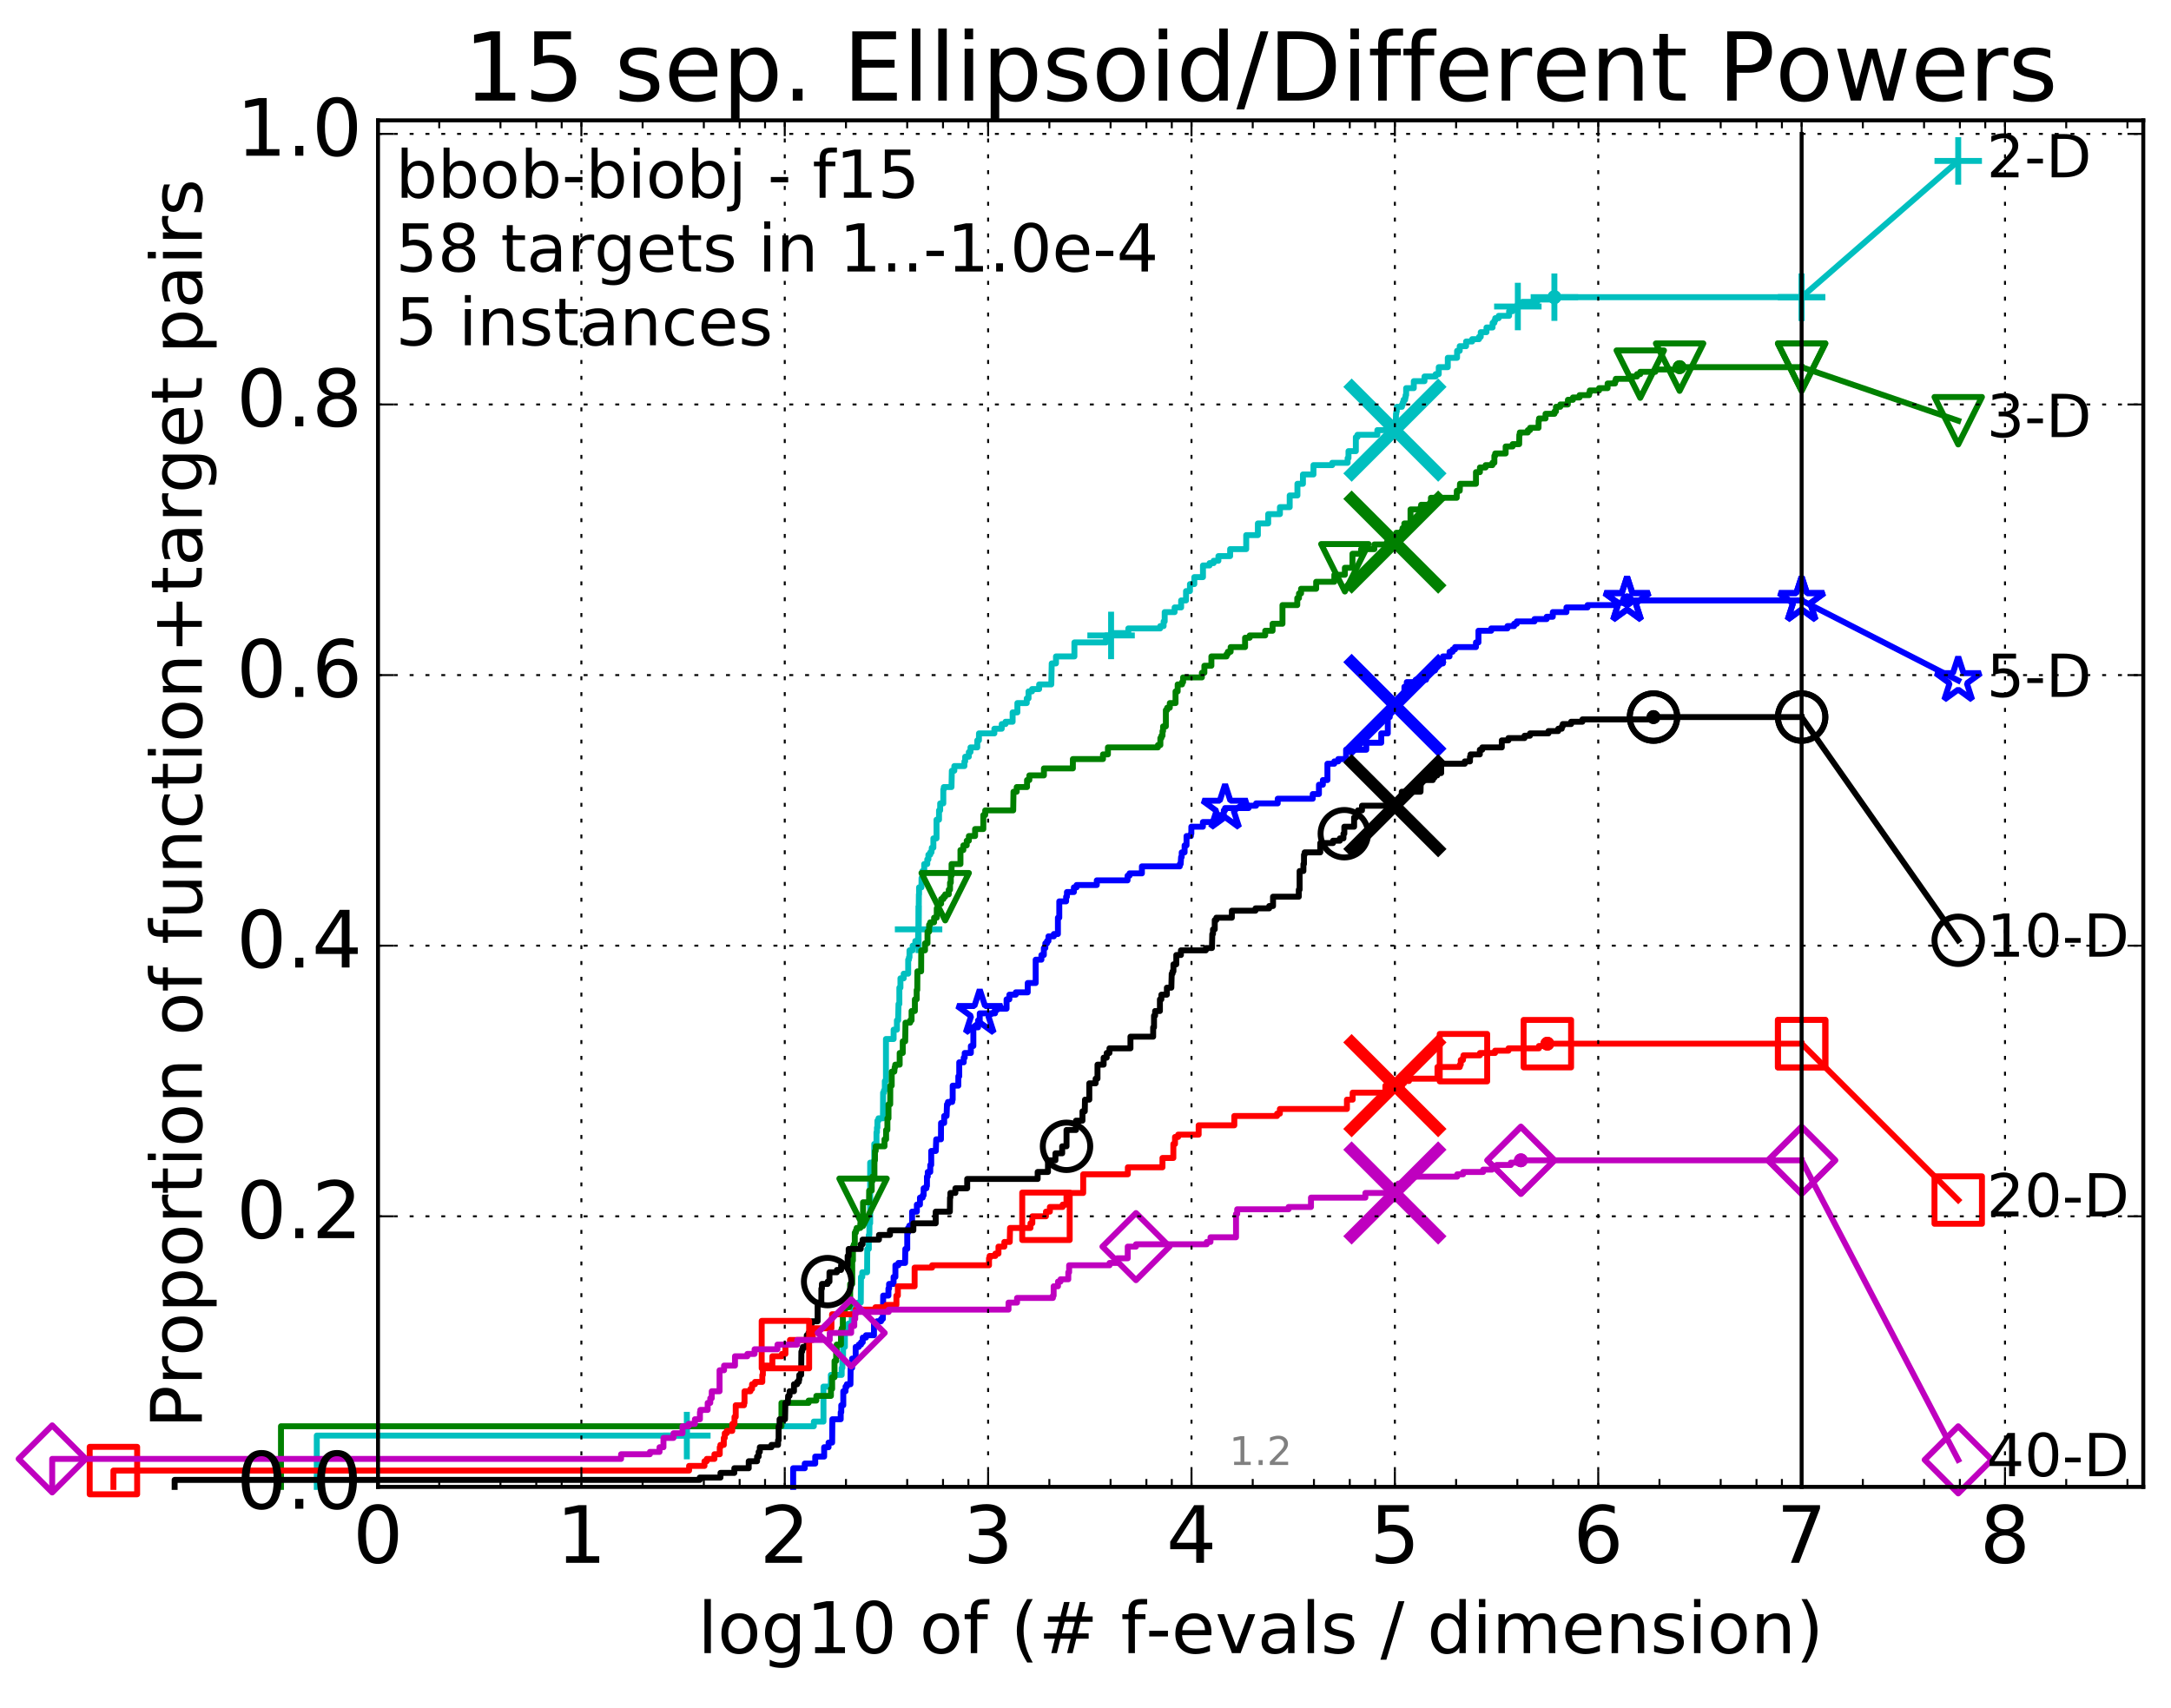 <?xml version="1.0" encoding="utf-8" standalone="no"?>
<!DOCTYPE svg PUBLIC "-//W3C//DTD SVG 1.1//EN"
  "http://www.w3.org/Graphics/SVG/1.1/DTD/svg11.dtd">
<!-- Created with matplotlib (http://matplotlib.org/) -->
<svg height="432pt" version="1.1" viewBox="0 0 549 432" width="549pt" xmlns="http://www.w3.org/2000/svg" xmlns:xlink="http://www.w3.org/1999/xlink">
 <defs>
  <style type="text/css">
*{stroke-linecap:butt;stroke-linejoin:round;stroke-miterlimit:100000;}
  </style>
 </defs>
 <g id="figure_1">
  <g id="patch_1">
   <path d="M 0 432.436 
L 549.192 432.436 
L 549.192 0 
L 0 0 
z
" style="fill:#ffffff;"/>
  </g>
  <g id="axes_1">
   <g id="patch_2">
    <path d="M 95.592 376.036 
L 541.992 376.036 
L 541.992 30.436 
L 95.592 30.436 
z
" style="fill:#ffffff;"/>
   </g>
   <g id="line2d_1">
    <defs>
     <path d="M 0 1.5 
C 0.398 1.5 0.779 1.342 1.061 1.061 
C 1.342 0.779 1.5 0.398 1.5 0 
C 1.5 -0.398 1.342 -0.779 1.061 -1.061 
C 0.779 -1.342 0.398 -1.5 0 -1.5 
C -0.398 -1.5 -0.779 -1.342 -1.061 -1.061 
C -1.342 -0.779 -1.5 -0.398 -1.5 0 
C -1.5 0.398 -1.342 0.779 -1.061 1.061 
C -0.779 1.342 -0.398 1.5 0 1.5 
z
" id="m08ed2d6a08" style="stroke:#00bfbf;stroke-width:0.5;"/>
    </defs>
    <g>
     <use style="fill:#00bfbf;stroke:#00bfbf;stroke-width:0.5;" x="393.072" xlink:href="#m08ed2d6a08" y="75.155"/>
     <use style="fill:#00bfbf;stroke:#00bfbf;stroke-width:0.5;" x="393.072" xlink:href="#m08ed2d6a08" y="75.155"/>
    </g>
   </g>
   <g id="line2d_2">
    <path d="M 80.11 376.036 
L 80.11 363.057 
L 173.687 363.057 
L 173.687 360.697 
L 205.804 360.697 
L 205.804 359.517 
L 208.237 359.517 
L 208.237 350.668 
L 210.103 350.668 
L 210.103 347.718 
L 212.843 347.718 
L 212.843 345.948 
L 213.019 345.948 
L 213.019 344.178 
L 213.192 344.178 
L 213.192 340.639 
L 213.649 340.639 
L 213.649 335.919 
L 214.536 335.919 
L 214.536 334.739 
L 215.389 334.739 
L 215.389 332.969 
L 215.804 332.969 
L 215.804 330.609 
L 216.955 330.609 
L 216.955 329.429 
L 217.674 329.429 
L 217.722 322.94 
L 218.049 322.94 
L 218.049 321.76 
L 219.269 321.76 
L 219.313 315.86 
L 219.704 315.86 
L 219.704 312.32 
L 219.833 312.32 
L 219.876 309.37 
L 220.047 309.37 
L 220.047 294.031 
L 221.084 294.031 
L 221.084 289.312 
L 221.644 289.312 
L 221.644 286.362 
L 221.762 286.362 
L 221.762 285.182 
L 221.88 285.182 
L 221.88 283.412 
L 222.152 283.412 
L 222.152 282.822 
L 223.282 282.822 
L 223.319 276.333 
L 223.538 276.333 
L 223.538 275.743 
L 223.755 275.743 
L 223.755 273.383 
L 224.041 273.383 
L 224.041 262.763 
L 225.978 262.763 
L 225.978 260.404 
L 226.809 260.404 
L 226.809 258.044 
L 227.121 258.044 
L 227.213 253.914 
L 227.428 253.914 
L 227.428 249.784 
L 227.701 249.784 
L 227.701 247.424 
L 228.529 247.424 
L 228.529 246.245 
L 229.662 246.245 
L 229.662 242.705 
L 229.854 242.705 
L 229.854 242.115 
L 229.991 242.115 
L 229.991 240.345 
L 230.792 240.345 
L 230.792 239.165 
L 231.464 239.165 
L 231.464 237.985 
L 232.166 237.985 
L 232.191 235.035 
L 232.289 235.035 
L 232.363 226.186 
L 232.412 226.186 
L 232.412 224.416 
L 233.014 224.416 
L 233.038 222.056 
L 233.25 222.056 
L 233.274 220.286 
L 233.716 220.286 
L 233.716 218.516 
L 234.485 218.516 
L 234.485 217.336 
L 234.772 217.336 
L 234.772 216.156 
L 235.229 216.156 
L 235.229 215.566 
L 235.549 215.566 
L 235.634 214.387 
L 236.032 214.387 
L 236.032 212.027 
L 236.827 212.027 
L 236.827 207.307 
L 237.459 207.307 
L 237.459 204.947 
L 237.749 204.947 
L 237.749 203.177 
L 238.542 203.177 
L 238.542 199.637 
L 238.672 199.637 
L 238.672 199.048 
L 240.614 199.048 
L 240.698 194.918 
L 241.329 194.918 
L 241.329 193.738 
L 243.88 193.738 
L 243.88 192.558 
L 244.069 192.558 
L 244.069 191.378 
L 244.991 191.378 
L 244.991 190.198 
L 245.418 190.198 
L 245.418 189.018 
L 247.136 189.018 
L 247.136 187.248 
L 247.549 187.248 
L 247.561 185.478 
L 251.451 185.478 
L 251.451 184.298 
L 253.317 184.298 
L 253.317 183.119 
L 254.273 183.119 
L 254.273 182.529 
L 256.07 182.529 
L 256.07 180.169 
L 257.273 180.169 
L 257.273 177.809 
L 259.644 177.809 
L 259.644 176.629 
L 260.094 176.629 
L 260.094 174.859 
L 260.981 174.859 
L 260.981 174.269 
L 262.781 174.269 
L 262.781 173.089 
L 265.85 173.089 
L 265.959 167.78 
L 267.036 167.78 
L 267.036 166.01 
L 271.695 166.01 
L 271.695 162.47 
L 279.68 162.47 
L 279.68 160.7 
L 280.971 160.7 
L 280.971 160.11 
L 285.328 160.11 
L 285.328 158.93 
L 293.392 158.93 
L 293.392 158.34 
L 294.255 158.34 
L 294.255 157.16 
L 294.526 157.16 
L 294.526 154.8 
L 297.038 154.8 
L 297.038 153.62 
L 298.683 153.62 
L 298.683 151.851 
L 299.924 151.851 
L 299.924 149.491 
L 300.915 149.491 
L 300.915 147.721 
L 302.014 147.721 
L 302.014 145.951 
L 304.204 145.951 
L 304.204 143.001 
L 305.875 143.001 
L 305.875 142.411 
L 306.898 142.411 
L 306.898 141.821 
L 308.107 141.821 
L 308.107 140.641 
L 311.076 140.641 
L 311.076 138.871 
L 315.142 138.871 
L 315.142 135.332 
L 318.091 135.332 
L 318.091 132.382 
L 320.699 132.382 
L 320.699 130.022 
L 323.667 130.022 
L 323.667 128.252 
L 326.139 128.252 
L 326.139 125.302 
L 328.092 125.302 
L 328.092 122.352 
L 329.487 122.352 
L 329.487 119.993 
L 332.149 119.993 
L 332.149 117.633 
L 336.89 117.633 
L 336.89 117.043 
L 340.786 117.043 
L 340.786 115.863 
L 341.005 115.863 
L 341.005 114.093 
L 342.865 114.093 
L 342.865 110.553 
L 343.277 110.553 
L 343.277 109.963 
L 348.3 109.963 
L 348.3 108.783 
L 352.929 108.783 
L 353.017 104.654 
L 353.097 104.654 
L 353.097 104.064 
L 353.223 104.064 
L 353.223 102.884 
L 354.519 102.884 
L 354.519 102.294 
L 354.753 102.294 
L 354.753 101.704 
L 354.94 101.704 
L 354.94 101.114 
L 355.331 101.114 
L 355.331 100.524 
L 355.445 100.524 
L 355.445 99.934 
L 355.586 99.934 
L 355.586 98.164 
L 357.518 98.164 
L 357.519 96.394 
L 360.224 96.394 
L 360.224 95.214 
L 363.039 95.214 
L 363.039 94.624 
L 363.83 94.624 
L 363.83 92.854 
L 366.116 92.854 
L 366.116 90.494 
L 368.457 90.494 
L 368.468 88.725 
L 369.132 88.725 
L 369.132 87.545 
L 370.741 87.545 
L 370.742 86.365 
L 372.279 86.365 
L 372.279 85.775 
L 374.012 85.775 
L 374.012 85.185 
L 374.45 85.185 
L 374.45 84.005 
L 375.898 84.005 
L 375.899 82.825 
L 377.437 82.825 
L 377.445 81.645 
L 377.891 81.645 
L 377.891 81.055 
L 378.116 81.055 
L 378.116 80.465 
L 378.991 80.465 
L 378.991 79.875 
L 381.619 79.875 
L 381.619 78.695 
L 382.525 78.695 
L 382.525 78.105 
L 383.77 78.105 
L 383.83 76.925 
L 385.002 76.925 
L 385.002 76.335 
L 388.748 76.335 
L 388.748 75.745 
L 393.072 75.745 
L 393.072 75.155 
L 455.592 75.155 
L 455.592 75.155 
" style="fill:none;stroke:#00bfbf;stroke-linecap:square;stroke-width:1.5;"/>
   </g>
   <g id="line2d_3">
    <defs>
     <path d="M -6 0 
L 6 0 
M 0 6 
L 0 -6 
" id="md07e22ba7c" style="stroke:#00bfbf;stroke-width:1.5;"/>
    </defs>
    <g>
     <use style="fill:none;stroke:#00bfbf;stroke-width:1.5;" x="173.687" xlink:href="#md07e22ba7c" y="363.057"/>
     <use style="fill:none;stroke:#00bfbf;stroke-width:1.5;" x="232.289" xlink:href="#md07e22ba7c" y="235.035"/>
     <use style="fill:none;stroke:#00bfbf;stroke-width:1.5;" x="280.971" xlink:href="#md07e22ba7c" y="160.7"/>
     <use style="fill:none;stroke:#00bfbf;stroke-width:1.5;" x="383.83" xlink:href="#md07e22ba7c" y="77.515"/>
     <use style="fill:none;stroke:#00bfbf;stroke-width:1.5;" x="393.072" xlink:href="#md07e22ba7c" y="75.155"/>
     <use style="fill:none;stroke:#00bfbf;stroke-width:1.5;" x="455.592" xlink:href="#md07e22ba7c" y="75.155"/>
    </g>
   </g>
   <g id="line2d_4"/>
   <g id="line2d_5">
    <path clip-path="url(#p6534223370)" d="M 352.747 108.783 
" style="fill:none;stroke:#00bfbf;stroke-linecap:square;"/>
    <defs>
     <path d="M -12 12 
L 12 -12 
M -12 -12 
L 12 12 
" id="m0f202654ac" style="stroke:#00bfbf;stroke-width:3.0;"/>
    </defs>
    <g clip-path="url(#p6534223370)">
     <use style="fill:#00bfbf;stroke:#00bfbf;stroke-width:3.0;" x="352.747" xlink:href="#m0f202654ac" y="108.783"/>
    </g>
   </g>
   <g id="line2d_6">
    <defs>
     <path d="M 0 1.5 
C 0.398 1.5 0.779 1.342 1.061 1.061 
C 1.342 0.779 1.5 0.398 1.5 0 
C 1.5 -0.398 1.342 -0.779 1.061 -1.061 
C 0.779 -1.342 0.398 -1.5 0 -1.5 
C -0.398 -1.5 -0.779 -1.342 -1.061 -1.061 
C -1.342 -0.779 -1.5 -0.398 -1.5 0 
C -1.5 0.398 -1.342 0.779 -1.061 1.061 
C -0.779 1.342 -0.398 1.5 0 1.5 
z
" id="m7a217a7296" style="stroke:#008000;stroke-width:0.5;"/>
    </defs>
    <g>
     <use style="fill:#008000;stroke:#008000;stroke-width:0.5;" x="424.737" xlink:href="#m7a217a7296" y="92.854"/>
     <use style="fill:#008000;stroke:#008000;stroke-width:0.5;" x="424.737" xlink:href="#m7a217a7296" y="92.854"/>
    </g>
   </g>
   <g id="line2d_7">
    <path d="M 71.054 376.036 
L 71.054 360.697 
L 197.614 360.697 
L 197.614 354.798 
L 204.48 354.798 
L 204.48 354.208 
L 206.438 354.208 
L 206.438 353.028 
L 210.125 353.028 
L 210.125 351.258 
L 210.431 351.258 
L 210.431 348.308 
L 211.033 348.308 
L 211.033 344.178 
L 211.453 344.178 
L 211.453 341.818 
L 211.577 341.818 
L 211.577 340.049 
L 212.667 340.049 
L 212.667 336.509 
L 212.863 336.509 
L 212.863 335.919 
L 213.135 335.919 
L 213.135 331.789 
L 213.631 331.789 
L 213.631 330.609 
L 214.699 330.609 
L 214.699 330.019 
L 214.985 330.019 
L 214.985 324.71 
L 215.511 324.71 
L 215.511 318.81 
L 215.684 318.81 
L 215.684 315.27 
L 215.923 315.27 
L 215.923 314.68 
L 216.16 314.68 
L 216.16 311.73 
L 216.428 311.73 
L 216.428 311.14 
L 216.627 311.14 
L 216.627 310.55 
L 217.564 310.55 
L 217.564 309.37 
L 217.722 309.37 
L 217.722 308.191 
L 217.878 308.191 
L 217.878 307.601 
L 218.249 307.601 
L 218.249 304.061 
L 219.762 304.061 
L 219.79 301.111 
L 220.439 301.111 
L 220.439 298.751 
L 220.606 298.751 
L 220.606 297.571 
L 221.124 297.571 
L 221.124 293.442 
L 221.259 293.442 
L 221.259 291.082 
L 221.445 291.082 
L 221.445 289.902 
L 223.671 289.902 
L 223.671 288.132 
L 224.076 288.132 
L 224.076 285.772 
L 224.405 285.772 
L 224.405 282.822 
L 224.682 282.822 
L 224.682 279.282 
L 225.115 279.282 
L 225.138 274.563 
L 225.496 274.563 
L 225.496 271.023 
L 226.151 271.023 
L 226.259 269.843 
L 226.387 269.843 
L 226.387 269.253 
L 227.509 269.253 
L 227.509 266.303 
L 228.286 266.303 
L 228.286 263.353 
L 228.904 263.353 
L 228.98 258.634 
L 230.162 258.634 
L 230.162 258.044 
L 230.519 258.044 
L 230.519 255.684 
L 231.354 255.684 
L 231.354 252.734 
L 231.81 252.734 
L 231.81 250.374 
L 231.96 250.374 
L 231.993 245.655 
L 232.934 245.655 
L 232.966 240.345 
L 233.914 240.345 
L 233.914 238.575 
L 234.544 238.575 
L 234.544 235.625 
L 234.955 235.625 
L 234.955 233.855 
L 235.229 233.855 
L 235.229 233.265 
L 236.211 233.265 
L 236.211 232.085 
L 236.887 232.085 
L 236.887 229.726 
L 237.296 229.726 
L 237.296 228.546 
L 237.991 228.546 
L 237.991 227.366 
L 238.567 227.366 
L 238.567 226.776 
L 239.02 226.776 
L 239.02 226.186 
L 239.921 226.186 
L 239.921 225.006 
L 240.244 225.006 
L 240.244 223.236 
L 240.438 223.236 
L 240.438 221.466 
L 240.631 221.466 
L 240.631 218.516 
L 242.879 218.516 
L 242.879 214.977 
L 243.61 214.977 
L 243.61 213.797 
L 244.461 213.797 
L 244.461 212.617 
L 245.005 212.617 
L 245.005 211.437 
L 246.578 211.437 
L 246.578 209.667 
L 248.661 209.667 
L 248.661 206.127 
L 249.136 206.127 
L 249.136 204.947 
L 256.219 204.947 
L 256.292 200.227 
L 257.103 200.227 
L 257.103 199.048 
L 259.714 199.048 
L 259.714 197.278 
L 260.3 197.278 
L 260.3 196.098 
L 263.985 196.098 
L 263.985 194.328 
L 271.307 194.328 
L 271.307 191.968 
L 278.923 191.968 
L 278.923 190.788 
L 280.17 190.788 
L 280.17 189.018 
L 292.813 189.018 
L 292.813 188.428 
L 293.432 188.428 
L 293.432 186.658 
L 293.701 186.658 
L 293.701 186.068 
L 293.975 186.068 
L 293.975 184.888 
L 294.118 184.888 
L 294.118 183.708 
L 294.82 183.708 
L 294.82 179.579 
L 295.148 179.579 
L 295.148 178.989 
L 295.818 178.989 
L 295.818 177.809 
L 297.269 177.809 
L 297.269 174.859 
L 297.808 174.859 
L 297.808 173.089 
L 298.918 173.089 
L 298.918 172.499 
L 299.178 172.499 
L 299.178 171.319 
L 303.933 171.319 
L 303.933 170.139 
L 304.561 170.139 
L 304.561 168.369 
L 306.335 168.369 
L 306.335 166.01 
L 310.169 166.01 
L 310.169 165.42 
L 310.497 165.42 
L 310.497 164.83 
L 311.204 164.83 
L 311.204 163.65 
L 314.852 163.65 
L 314.852 161.29 
L 316.022 161.29 
L 316.022 160.7 
L 319.943 160.7 
L 319.943 159.52 
L 321.807 159.52 
L 321.807 157.75 
L 324.31 157.75 
L 324.31 153.03 
L 328.051 153.03 
L 328.051 151.261 
L 328.487 151.261 
L 328.487 150.081 
L 329.01 150.081 
L 329.01 148.901 
L 332.83 148.901 
L 332.83 147.131 
L 337.426 147.131 
L 337.426 145.361 
L 340.09 145.361 
L 340.09 143.591 
L 342.008 143.591 
L 342.008 140.051 
L 344.194 140.051 
L 344.194 138.871 
L 347.545 138.871 
L 347.545 137.691 
L 350.711 137.691 
L 350.711 137.101 
L 353.039 137.101 
L 353.087 134.742 
L 354.533 134.742 
L 354.533 134.152 
L 354.664 134.152 
L 354.664 133.562 
L 355.123 133.562 
L 355.123 132.382 
L 356.688 132.382 
L 356.688 128.842 
L 359.239 128.842 
L 359.239 128.252 
L 359.373 128.252 
L 359.373 127.662 
L 361.854 127.662 
L 361.854 125.892 
L 368.373 125.892 
L 368.397 124.122 
L 369.138 124.122 
L 369.206 122.352 
L 373.241 122.352 
L 373.242 119.403 
L 374.242 119.403 
L 374.242 118.223 
L 375.679 118.223 
L 375.679 117.633 
L 377.396 117.633 
L 377.396 117.043 
L 377.893 117.043 
L 377.894 115.273 
L 378.103 115.273 
L 378.103 114.683 
L 380.747 114.683 
L 380.747 112.913 
L 382.516 112.913 
L 382.516 112.323 
L 384.167 112.323 
L 384.202 109.963 
L 384.325 109.963 
L 384.325 109.373 
L 386.355 109.373 
L 386.355 108.783 
L 386.917 108.783 
L 386.917 108.193 
L 389.06 108.193 
L 389.088 106.423 
L 389.187 106.423 
L 389.187 105.833 
L 390.834 105.833 
L 390.834 104.654 
L 393.094 104.654 
L 393.094 104.064 
L 393.47 104.064 
L 393.47 102.884 
L 394.563 102.884 
L 394.563 102.294 
L 396.47 102.294 
L 396.49 101.114 
L 397.757 101.114 
L 397.757 100.524 
L 399.437 100.524 
L 399.437 99.934 
L 401.857 99.934 
L 401.857 99.344 
L 402.025 99.344 
L 402.025 98.754 
L 404.371 98.754 
L 404.371 98.164 
L 406.528 98.164 
L 406.528 96.984 
L 408.399 96.984 
L 408.399 96.394 
L 408.601 96.394 
L 408.601 95.804 
L 412.652 95.804 
L 412.652 95.214 
L 413.966 95.214 
L 413.966 94.624 
L 414.785 94.624 
L 414.785 94.034 
L 418.605 94.034 
L 418.605 93.444 
L 424.737 93.444 
L 424.737 92.854 
L 455.592 92.854 
L 455.592 92.854 
" style="fill:none;stroke:#008000;stroke-linecap:square;stroke-width:1.5;"/>
   </g>
   <g id="line2d_8">
    <defs>
     <path d="M -0 6 
L 6 -6 
L -6 -6 
z
" id="m32199dc601" style="stroke:#008000;stroke-linejoin:miter;stroke-width:1.5;"/>
    </defs>
    <g>
     <use style="fill:none;stroke:#008000;stroke-linejoin:miter;stroke-width:1.5;" x="218.249" xlink:href="#m32199dc601" y="304.061"/>
     <use style="fill:none;stroke:#008000;stroke-linejoin:miter;stroke-width:1.5;" x="239.02" xlink:href="#m32199dc601" y="226.776"/>
     <use style="fill:none;stroke:#008000;stroke-linejoin:miter;stroke-width:1.5;" x="340.09" xlink:href="#m32199dc601" y="143.591"/>
     <use style="fill:none;stroke:#008000;stroke-linejoin:miter;stroke-width:1.5;" x="414.785" xlink:href="#m32199dc601" y="94.624"/>
     <use style="fill:none;stroke:#008000;stroke-linejoin:miter;stroke-width:1.5;" x="424.737" xlink:href="#m32199dc601" y="92.854"/>
     <use style="fill:none;stroke:#008000;stroke-linejoin:miter;stroke-width:1.5;" x="455.592" xlink:href="#m32199dc601" y="92.854"/>
    </g>
   </g>
   <g id="line2d_9"/>
   <g id="line2d_10">
    <path clip-path="url(#p6534223370)" d="M 352.743 137.101 
" style="fill:none;stroke:#008000;stroke-linecap:square;"/>
    <defs>
     <path d="M -12 12 
L 12 -12 
M -12 -12 
L 12 12 
" id="m8cb6f07be3" style="stroke:#008000;stroke-width:3.0;"/>
    </defs>
    <g clip-path="url(#p6534223370)">
     <use style="fill:#008000;stroke:#008000;stroke-width:3.0;" x="352.743" xlink:href="#m8cb6f07be3" y="137.101"/>
    </g>
   </g>
   <g id="line2d_11">
    <defs>
     <path d="M 0 1.5 
C 0.398 1.5 0.779 1.342 1.061 1.061 
C 1.342 0.779 1.5 0.398 1.5 0 
C 1.5 -0.398 1.342 -0.779 1.061 -1.061 
C 0.779 -1.342 0.398 -1.5 0 -1.5 
C -0.398 -1.5 -0.779 -1.342 -1.061 -1.061 
C -1.342 -0.779 -1.5 -0.398 -1.5 0 
C -1.5 0.398 -1.342 0.779 -1.061 1.061 
C -0.779 1.342 -0.398 1.5 0 1.5 
z
" id="mb30298ec4b" style="stroke:#0000ff;stroke-width:0.5;"/>
    </defs>
    <g>
     <use style="fill:#0000ff;stroke:#0000ff;stroke-width:0.5;" x="411.454" xlink:href="#mb30298ec4b" y="151.851"/>
     <use style="fill:#0000ff;stroke:#0000ff;stroke-width:0.5;" x="411.454" xlink:href="#mb30298ec4b" y="151.851"/>
    </g>
   </g>
   <g id="line2d_12">
    <path d="M 200.578 376.036 
L 200.578 371.317 
L 203.504 371.317 
L 203.504 370.137 
L 206.155 370.137 
L 206.155 368.367 
L 208.41 368.367 
L 208.41 366.007 
L 209.525 366.007 
L 209.525 364.827 
L 210.431 364.827 
L 210.484 358.927 
L 212.596 358.927 
L 212.596 357.157 
L 212.738 357.157 
L 212.738 355.388 
L 213.25 355.388 
L 213.25 351.848 
L 213.818 351.848 
L 213.818 350.668 
L 214.153 350.668 
L 214.153 350.078 
L 215.063 350.078 
L 215.105 345.948 
L 215.483 345.948 
L 215.483 343.588 
L 216.382 343.588 
L 216.382 340.639 
L 217.168 340.639 
L 217.168 340.049 
L 217.74 340.049 
L 217.74 339.459 
L 218.169 339.459 
L 218.169 338.279 
L 218.986 338.279 
L 218.986 337.689 
L 221.011 337.689 
L 221.011 334.739 
L 221.778 334.739 
L 221.778 334.149 
L 222.807 334.149 
L 222.807 333.559 
L 223.253 333.559 
L 223.341 327.659 
L 224.664 327.659 
L 224.664 325.889 
L 224.829 325.889 
L 224.829 324.71 
L 225.965 324.71 
L 225.965 322.94 
L 226.429 322.94 
L 226.429 319.99 
L 227.182 319.99 
L 227.182 319.4 
L 228.881 319.4 
L 228.938 315.86 
L 229.423 315.86 
L 229.423 311.73 
L 229.634 311.73 
L 229.634 310.55 
L 229.952 310.55 
L 229.952 309.96 
L 230.65 309.96 
L 230.65 306.421 
L 231.853 306.421 
L 231.853 304.651 
L 232.64 304.651 
L 232.64 302.881 
L 233.325 302.881 
L 233.325 302.291 
L 233.568 302.291 
L 233.568 300.521 
L 234.261 300.521 
L 234.261 299.931 
L 234.405 299.931 
L 234.405 297.571 
L 234.609 297.571 
L 234.609 296.391 
L 235.246 296.391 
L 235.246 294.621 
L 235.486 294.621 
L 235.486 291.082 
L 236.646 291.082 
L 236.751 288.132 
L 237.948 288.132 
L 237.971 284.002 
L 238.764 284.002 
L 238.764 282.232 
L 239.365 282.232 
L 239.472 279.282 
L 239.713 279.282 
L 239.713 278.692 
L 240.785 278.692 
L 240.785 278.102 
L 240.913 278.102 
L 240.913 274.563 
L 242.341 274.563 
L 242.341 272.203 
L 242.571 272.203 
L 242.571 268.663 
L 243.701 268.663 
L 243.701 267.483 
L 243.953 267.483 
L 243.953 266.303 
L 245.51 266.303 
L 245.51 264.533 
L 246.142 264.533 
L 246.142 259.814 
L 247.34 259.814 
L 247.34 258.044 
L 247.756 258.044 
L 247.756 256.274 
L 251.617 256.274 
L 251.617 255.094 
L 254.541 255.094 
L 254.541 252.734 
L 255.247 252.734 
L 255.247 251.554 
L 256.873 251.554 
L 256.873 250.964 
L 259.892 250.964 
L 259.892 248.604 
L 261.899 248.604 
L 261.902 242.705 
L 263.35 242.705 
L 263.35 241.525 
L 263.967 241.525 
L 263.967 239.755 
L 264.342 239.755 
L 264.342 238.575 
L 264.768 238.575 
L 264.768 237.985 
L 265.132 237.985 
L 265.132 236.805 
L 266.493 236.805 
L 266.493 236.215 
L 267.526 236.215 
L 267.526 232.085 
L 267.87 232.085 
L 267.87 227.956 
L 269.598 227.956 
L 269.598 226.776 
L 269.808 226.776 
L 269.808 225.596 
L 271.562 225.596 
L 271.562 224.416 
L 272.246 224.416 
L 272.246 223.826 
L 277.356 223.826 
L 277.356 222.646 
L 285.134 222.646 
L 285.134 221.466 
L 285.635 221.466 
L 285.635 220.876 
L 288.764 220.876 
L 288.764 219.106 
L 298.341 219.106 
L 298.341 218.516 
L 298.566 218.516 
L 298.675 216.746 
L 298.832 216.746 
L 298.832 215.566 
L 299.559 215.566 
L 299.559 213.797 
L 300.048 213.797 
L 300.048 211.437 
L 301.147 211.437 
L 301.147 210.847 
L 301.265 210.847 
L 301.265 209.077 
L 304.187 209.077 
L 304.187 207.897 
L 307.766 207.897 
L 307.767 206.127 
L 309.475 206.127 
L 309.475 204.947 
L 309.8 204.947 
L 309.8 204.357 
L 315.744 204.357 
L 315.744 203.767 
L 317.642 203.767 
L 317.642 203.177 
L 323.11 203.177 
L 323.11 201.997 
L 331.961 201.997 
L 331.961 200.817 
L 333.532 200.817 
L 333.532 198.458 
L 334.526 198.458 
L 334.526 197.278 
L 335.678 197.278 
L 335.678 193.148 
L 337.418 193.148 
L 337.418 192.558 
L 338.412 192.558 
L 338.412 191.968 
L 340.399 191.968 
L 340.399 189.608 
L 345.506 189.608 
L 345.506 187.838 
L 349.287 187.838 
L 349.287 185.478 
L 350.946 185.478 
L 350.946 181.349 
L 351.441 181.349 
L 351.441 179.579 
L 352.182 179.579 
L 352.182 178.399 
L 353.978 178.399 
L 353.978 177.219 
L 354.614 177.219 
L 354.614 176.629 
L 354.864 176.629 
L 354.864 175.449 
L 355.146 175.449 
L 355.146 173.679 
L 355.747 173.679 
L 355.747 172.499 
L 357.997 172.499 
L 357.997 171.909 
L 360.621 171.909 
L 360.622 170.139 
L 360.922 170.139 
L 360.922 169.549 
L 362.893 169.549 
L 362.893 167.78 
L 364.896 167.78 
L 364.896 166.01 
L 366.561 166.01 
L 366.561 164.83 
L 367.342 164.83 
L 367.342 164.24 
L 367.944 164.24 
L 367.944 163.65 
L 373.237 163.65 
L 373.237 162.47 
L 373.87 162.47 
L 373.87 159.52 
L 377.093 159.52 
L 377.093 158.93 
L 381.197 158.93 
L 381.197 158.34 
L 382.888 158.34 
L 382.888 157.75 
L 383.565 157.75 
L 383.565 157.16 
L 388.037 157.16 
L 388.037 156.57 
L 391.12 156.57 
L 391.12 155.98 
L 392.667 155.98 
L 392.667 154.8 
L 396.123 154.8 
L 396.123 153.62 
L 401.457 153.62 
L 401.457 153.03 
L 408.195 153.03 
L 408.195 152.44 
L 411.454 152.44 
L 411.454 151.851 
L 455.592 151.851 
L 455.592 151.851 
" style="fill:none;stroke:#0000ff;stroke-linecap:square;stroke-width:1.5;"/>
   </g>
   <g id="line2d_13">
    <defs>
     <path d="M 0 -6 
L -1.347 -1.854 
L -5.706 -1.854 
L -2.18 0.708 
L -3.527 4.854 
L -0 2.292 
L 3.527 4.854 
L 2.18 0.708 
L 5.706 -1.854 
L 1.347 -1.854 
z
" id="m37b7b02db5" style="stroke:#0000ff;stroke-linejoin:bevel;stroke-width:1.5;"/>
    </defs>
    <g>
     <use style="fill:none;stroke:#0000ff;stroke-linejoin:bevel;stroke-width:1.5;" x="247.756" xlink:href="#m37b7b02db5" y="256.274"/>
     <use style="fill:none;stroke:#0000ff;stroke-linejoin:bevel;stroke-width:1.5;" x="309.8" xlink:href="#m37b7b02db5" y="204.357"/>
     <use style="fill:none;stroke:#0000ff;stroke-linejoin:bevel;stroke-width:1.5;" x="411.454" xlink:href="#m37b7b02db5" y="151.851"/>
     <use style="fill:none;stroke:#0000ff;stroke-linejoin:bevel;stroke-width:1.5;" x="411.454" xlink:href="#m37b7b02db5" y="151.851"/>
     <use style="fill:none;stroke:#0000ff;stroke-linejoin:bevel;stroke-width:1.5;" x="455.592" xlink:href="#m37b7b02db5" y="151.851"/>
    </g>
   </g>
   <g id="line2d_14"/>
   <g id="line2d_15">
    <path clip-path="url(#p6534223370)" d="M 352.74 178.399 
" style="fill:none;stroke:#0000ff;stroke-linecap:square;"/>
    <defs>
     <path d="M -12 12 
L 12 -12 
M -12 -12 
L 12 12 
" id="m88a9cde80c" style="stroke:#0000ff;stroke-width:3.0;"/>
    </defs>
    <g clip-path="url(#p6534223370)">
     <use style="fill:#0000ff;stroke:#0000ff;stroke-width:3.0;" x="352.74" xlink:href="#m88a9cde80c" y="178.399"/>
    </g>
   </g>
   <g id="line2d_16">
    <defs>
     <path d="M 0 1.5 
C 0.398 1.5 0.779 1.342 1.061 1.061 
C 1.342 0.779 1.5 0.398 1.5 0 
C 1.5 -0.398 1.342 -0.779 1.061 -1.061 
C 0.779 -1.342 0.398 -1.5 0 -1.5 
C -0.398 -1.5 -0.779 -1.342 -1.061 -1.061 
C -1.342 -0.779 -1.5 -0.398 -1.5 0 
C -1.5 0.398 -1.342 0.779 -1.061 1.061 
C -0.779 1.342 -0.398 1.5 0 1.5 
z
" id="ma272b697f2" style="stroke:#000000;stroke-width:0.5;"/>
    </defs>
    <g>
     <use style="stroke:#000000;stroke-width:0.5;" x="418.133" xlink:href="#ma272b697f2" y="181.349"/>
     <use style="stroke:#000000;stroke-width:0.5;" x="418.133" xlink:href="#ma272b697f2" y="181.349"/>
    </g>
   </g>
   <g id="line2d_17">
    <path d="M 44.163 376.036 
L 44.163 374.266 
L 176.955 374.266 
L 176.955 373.676 
L 182.195 373.676 
L 182.195 372.496 
L 185.697 372.496 
L 185.697 371.317 
L 189.337 371.317 
L 189.337 369.547 
L 191.45 369.547 
L 191.45 368.367 
L 191.844 368.367 
L 191.844 367.187 
L 192.142 367.187 
L 192.142 366.007 
L 195.08 366.007 
L 195.08 365.417 
L 196.756 365.417 
L 196.756 364.237 
L 196.9 364.237 
L 196.9 360.697 
L 197.138 360.697 
L 197.138 358.927 
L 198.516 358.927 
L 198.605 354.798 
L 199.217 354.798 
L 199.303 353.028 
L 199.666 353.028 
L 199.666 351.848 
L 200.78 351.848 
L 200.78 350.078 
L 201.59 350.078 
L 201.59 349.488 
L 202.013 349.488 
L 202.013 348.898 
L 202.127 348.898 
L 202.127 347.718 
L 202.595 347.718 
L 202.651 341.818 
L 202.835 341.818 
L 202.835 341.228 
L 203.018 341.228 
L 203.018 340.639 
L 204.015 340.639 
L 204.015 337.689 
L 204.429 337.689 
L 204.429 337.099 
L 204.785 337.099 
L 204.785 336.509 
L 205.135 336.509 
L 205.135 334.739 
L 205.3 334.739 
L 205.3 334.149 
L 206.763 334.149 
L 206.763 329.429 
L 207.698 329.429 
L 207.712 325.889 
L 207.845 325.889 
L 207.845 324.71 
L 209.293 324.71 
L 209.293 324.12 
L 209.755 324.12 
L 209.755 321.76 
L 211.639 321.76 
L 211.639 321.17 
L 212.69 321.17 
L 212.69 319.99 
L 214.351 319.99 
L 214.351 317.63 
L 214.612 317.63 
L 214.612 315.86 
L 217.665 315.86 
L 217.665 314.68 
L 218.132 314.68 
L 218.132 313.5 
L 222.275 313.5 
L 222.275 312.32 
L 225.054 312.32 
L 225.054 311.14 
L 230.97 311.14 
L 230.97 309.37 
L 236.622 309.37 
L 236.622 306.421 
L 240.201 306.421 
L 240.242 302.881 
L 240.331 302.881 
L 240.331 301.701 
L 241.596 301.701 
L 241.596 300.521 
L 244.584 300.521 
L 244.584 298.161 
L 262.403 298.161 
L 262.403 296.391 
L 265.012 296.391 
L 265.012 293.442 
L 266.895 293.442 
L 266.895 291.672 
L 268.607 291.672 
L 268.607 289.902 
L 269.701 289.902 
L 269.701 285.772 
L 272.096 285.772 
L 272.096 283.412 
L 273.732 283.412 
L 273.732 281.052 
L 274.317 281.052 
L 274.37 278.102 
L 275.464 278.102 
L 275.464 273.973 
L 277.06 273.973 
L 277.06 272.793 
L 277.534 272.793 
L 277.534 269.253 
L 279.085 269.253 
L 279.085 267.483 
L 279.863 267.483 
L 279.863 266.303 
L 280.56 266.303 
L 280.56 265.123 
L 285.869 265.123 
L 285.869 262.173 
L 291.611 262.173 
L 291.611 259.814 
L 291.825 259.814 
L 291.825 256.864 
L 292.104 256.864 
L 292.104 255.684 
L 293.318 255.684 
L 293.318 252.734 
L 293.687 252.734 
L 293.687 251.554 
L 295.077 251.554 
L 295.077 249.784 
L 296.207 249.784 
L 296.299 246.245 
L 296.515 246.245 
L 296.515 245.655 
L 296.738 245.655 
L 296.738 243.885 
L 297.461 243.885 
L 297.461 241.525 
L 298.63 241.525 
L 298.63 240.345 
L 304.935 240.345 
L 304.935 239.755 
L 306.477 239.755 
L 306.563 236.215 
L 306.742 236.215 
L 306.742 235.035 
L 307.183 235.035 
L 307.183 232.675 
L 307.589 232.675 
L 307.589 232.085 
L 311.509 232.085 
L 311.509 230.316 
L 317.483 230.316 
L 317.483 229.726 
L 320.953 229.726 
L 320.953 229.136 
L 321.924 229.136 
L 321.924 226.776 
L 328.436 226.776 
L 328.436 225.006 
L 328.643 225.006 
L 328.643 220.286 
L 329.605 220.286 
L 329.605 218.516 
L 329.752 218.516 
L 329.752 216.156 
L 329.919 216.156 
L 329.919 215.566 
L 333.871 215.566 
L 333.871 213.207 
L 337.098 213.207 
L 337.098 212.617 
L 338.821 212.617 
L 338.821 212.027 
L 339.729 212.027 
L 339.729 210.847 
L 339.95 210.847 
L 339.95 209.077 
L 342.425 209.077 
L 342.425 206.717 
L 342.958 206.717 
L 342.958 205.537 
L 343.394 205.537 
L 343.394 204.947 
L 344.418 204.947 
L 344.418 203.767 
L 353.829 203.767 
L 353.829 201.997 
L 354.454 201.997 
L 354.47 200.227 
L 359.222 200.227 
L 359.274 197.868 
L 359.561 197.868 
L 359.561 197.278 
L 362.327 197.278 
L 362.327 196.688 
L 362.728 196.688 
L 362.728 196.098 
L 363.457 196.098 
L 363.457 195.508 
L 364.444 195.508 
L 364.444 193.148 
L 370.411 193.148 
L 370.411 192.558 
L 371.726 192.558 
L 371.726 191.378 
L 371.868 191.378 
L 371.868 190.788 
L 374.216 190.788 
L 374.216 189.608 
L 374.831 189.608 
L 374.831 189.018 
L 379.773 189.018 
L 379.773 187.248 
L 381.446 187.248 
L 381.446 186.658 
L 385.523 186.658 
L 385.523 186.068 
L 386.9 186.068 
L 386.9 185.478 
L 391.568 185.478 
L 391.568 184.888 
L 394.04 184.888 
L 394.04 184.298 
L 394.939 184.298 
L 394.939 183.708 
L 395.184 183.708 
L 395.184 183.119 
L 397.304 183.119 
L 397.304 182.529 
L 400.152 182.529 
L 400.152 181.939 
L 418.133 181.939 
L 418.133 181.349 
L 455.592 181.349 
L 455.592 181.349 
" style="fill:none;stroke:#000000;stroke-linecap:square;stroke-width:1.5;"/>
   </g>
   <g id="line2d_18">
    <defs>
     <path d="M 0 6 
C 1.591 6 3.117 5.368 4.243 4.243 
C 5.368 3.117 6 1.591 6 0 
C 6 -1.591 5.368 -3.117 4.243 -4.243 
C 3.117 -5.368 1.591 -6 0 -6 
C -1.591 -6 -3.117 -5.368 -4.243 -4.243 
C -5.368 -3.117 -6 -1.591 -6 0 
C -6 1.591 -5.368 3.117 -4.243 4.243 
C -3.117 5.368 -1.591 6 0 6 
z
" id="mf5e9d24033" style="stroke:#000000;stroke-width:1.5;"/>
    </defs>
    <g>
     <use style="fill:none;stroke:#000000;stroke-width:1.5;" x="209.293" xlink:href="#mf5e9d24033" y="324.12"/>
     <use style="fill:none;stroke:#000000;stroke-width:1.5;" x="269.701" xlink:href="#mf5e9d24033" y="289.902"/>
     <use style="fill:none;stroke:#000000;stroke-width:1.5;" x="339.95" xlink:href="#mf5e9d24033" y="210.847"/>
     <use style="fill:none;stroke:#000000;stroke-width:1.5;" x="418.133" xlink:href="#mf5e9d24033" y="181.349"/>
     <use style="fill:none;stroke:#000000;stroke-width:1.5;" x="418.133" xlink:href="#mf5e9d24033" y="181.349"/>
     <use style="fill:none;stroke:#000000;stroke-width:1.5;" x="455.592" xlink:href="#mf5e9d24033" y="181.349"/>
    </g>
   </g>
   <g id="line2d_19"/>
   <g id="line2d_20">
    <path clip-path="url(#p6534223370)" d="M 352.737 203.767 
" style="fill:none;stroke:#000000;stroke-linecap:square;"/>
    <defs>
     <path d="M -12 12 
L 12 -12 
M -12 -12 
L 12 12 
" id="m705e7ddc5d" style="stroke:#000000;stroke-width:3.0;"/>
    </defs>
    <g clip-path="url(#p6534223370)">
     <use style="stroke:#000000;stroke-width:3.0;" x="352.737" xlink:href="#m705e7ddc5d" y="203.767"/>
    </g>
   </g>
   <g id="line2d_21">
    <defs>
     <path d="M 0 1.5 
C 0.398 1.5 0.779 1.342 1.061 1.061 
C 1.342 0.779 1.5 0.398 1.5 0 
C 1.5 -0.398 1.342 -0.779 1.061 -1.061 
C 0.779 -1.342 0.398 -1.5 0 -1.5 
C -0.398 -1.5 -0.779 -1.342 -1.061 -1.061 
C -1.342 -0.779 -1.5 -0.398 -1.5 0 
C -1.5 0.398 -1.342 0.779 -1.061 1.061 
C -0.779 1.342 -0.398 1.5 0 1.5 
z
" id="m72338ec285" style="stroke:#ff0000;stroke-width:0.5;"/>
    </defs>
    <g>
     <use style="fill:#ff0000;stroke:#ff0000;stroke-width:0.5;" x="391.293" xlink:href="#m72338ec285" y="263.943"/>
     <use style="fill:#ff0000;stroke:#ff0000;stroke-width:0.5;" x="391.293" xlink:href="#m72338ec285" y="263.943"/>
    </g>
   </g>
   <g id="line2d_22">
    <path d="M 28.682 376.036 
L 28.682 371.907 
L 174.255 371.907 
L 174.255 370.727 
L 178.15 370.727 
L 178.15 369.547 
L 178.725 369.547 
L 178.725 368.957 
L 180.664 368.957 
L 180.664 367.777 
L 182.009 367.777 
L 182.009 366.007 
L 182.172 366.007 
L 182.172 365.417 
L 183.034 365.417 
L 183.034 363.647 
L 183.278 363.647 
L 183.278 362.467 
L 183.779 362.467 
L 183.779 361.877 
L 185.177 361.877 
L 185.177 360.107 
L 185.737 360.107 
L 185.737 358.337 
L 186.05 358.337 
L 186.05 355.388 
L 188.147 355.388 
L 188.147 354.798 
L 188.271 354.798 
L 188.271 351.848 
L 189.769 351.848 
L 189.769 351.258 
L 190.177 351.258 
L 190.177 350.078 
L 190.925 350.078 
L 190.925 349.488 
L 192.77 349.488 
L 192.77 347.718 
L 192.914 347.718 
L 192.914 345.358 
L 195.313 345.358 
L 195.313 342.998 
L 197.722 342.998 
L 197.722 342.408 
L 198.616 342.408 
L 198.616 340.049 
L 199.761 340.049 
L 199.761 338.869 
L 205.545 338.869 
L 205.545 335.919 
L 210.254 335.919 
L 210.254 333.559 
L 210.412 333.559 
L 210.412 332.379 
L 216.362 332.379 
L 216.362 331.199 
L 221.382 331.199 
L 221.382 330.609 
L 224.133 330.609 
L 224.133 330.019 
L 226.683 330.019 
L 226.683 327.659 
L 227.052 327.659 
L 227.052 325.299 
L 231.288 325.299 
L 231.288 320.58 
L 235.714 320.58 
L 235.714 319.99 
L 250.103 319.99 
L 250.103 318.22 
L 250.254 318.22 
L 250.254 317.63 
L 251.705 317.63 
L 251.705 317.04 
L 252.494 317.04 
L 252.494 315.27 
L 253.977 315.27 
L 253.977 314.09 
L 255.346 314.09 
L 255.421 310.55 
L 260.588 310.55 
L 260.588 309.37 
L 261.056 309.37 
L 261.056 307.601 
L 264.501 307.601 
L 264.501 306.421 
L 265.49 306.421 
L 265.49 305.241 
L 268.716 305.241 
L 268.716 304.651 
L 269.689 304.651 
L 269.689 301.701 
L 273.922 301.701 
L 273.922 296.981 
L 285.21 296.981 
L 285.21 295.211 
L 293.964 295.211 
L 293.964 292.852 
L 296.717 292.852 
L 296.717 289.312 
L 297.134 289.312 
L 297.134 287.542 
L 297.927 287.542 
L 297.927 286.952 
L 303.114 286.952 
L 303.114 284.592 
L 312.132 284.592 
L 312.132 282.232 
L 322.94 282.232 
L 322.94 281.642 
L 323.649 281.642 
L 323.649 280.462 
L 340.611 280.462 
L 340.611 278.102 
L 342.056 278.102 
L 342.056 276.333 
L 350.335 276.333 
L 350.335 274.563 
L 354.577 274.563 
L 354.577 273.973 
L 355.034 273.973 
L 355.034 273.383 
L 356.309 273.383 
L 356.309 272.793 
L 363.509 272.793 
L 363.509 269.843 
L 369.157 269.843 
L 369.157 269.253 
L 369.396 269.253 
L 369.396 268.073 
L 369.96 268.073 
L 369.96 267.483 
L 370.075 267.483 
L 370.075 266.893 
L 374.247 266.893 
L 374.247 266.303 
L 378.066 266.303 
L 378.066 265.713 
L 381.468 265.713 
L 381.468 265.123 
L 389.161 265.123 
L 389.161 264.533 
L 391.293 264.533 
L 391.293 263.943 
L 455.592 263.943 
L 455.592 263.943 
" style="fill:none;stroke:#ff0000;stroke-linecap:square;stroke-width:1.5;"/>
   </g>
   <g id="line2d_23">
    <defs>
     <path d="M -6 6 
L 6 6 
L 6 -6 
L -6 -6 
z
" id="mad7518fd58" style="stroke:#ff0000;stroke-linejoin:miter;stroke-width:1.5;"/>
    </defs>
    <g>
     <use style="fill:none;stroke:#ff0000;stroke-linejoin:miter;stroke-width:1.5;" x="28.682" xlink:href="#mad7518fd58" y="371.907"/>
     <use style="fill:none;stroke:#ff0000;stroke-linejoin:miter;stroke-width:1.5;" x="198.616" xlink:href="#mad7518fd58" y="340.049"/>
     <use style="fill:none;stroke:#ff0000;stroke-linejoin:miter;stroke-width:1.5;" x="264.501" xlink:href="#mad7518fd58" y="307.601"/>
     <use style="fill:none;stroke:#ff0000;stroke-linejoin:miter;stroke-width:1.5;" x="370.075" xlink:href="#mad7518fd58" y="267.483"/>
     <use style="fill:none;stroke:#ff0000;stroke-linejoin:miter;stroke-width:1.5;" x="391.293" xlink:href="#mad7518fd58" y="263.943"/>
     <use style="fill:none;stroke:#ff0000;stroke-linejoin:miter;stroke-width:1.5;" x="455.592" xlink:href="#mad7518fd58" y="263.943"/>
    </g>
   </g>
   <g id="line2d_24"/>
   <g id="line2d_25">
    <path clip-path="url(#p6534223370)" d="M 352.735 274.563 
" style="fill:none;stroke:#ff0000;stroke-linecap:square;"/>
    <defs>
     <path d="M -12 12 
L 12 -12 
M -12 -12 
L 12 12 
" id="macc4d9bfe8" style="stroke:#ff0000;stroke-width:3.0;"/>
    </defs>
    <g clip-path="url(#p6534223370)">
     <use style="fill:#ff0000;stroke:#ff0000;stroke-width:3.0;" x="352.735" xlink:href="#macc4d9bfe8" y="274.563"/>
    </g>
   </g>
   <g id="line2d_26">
    <defs>
     <path d="M 0 1.5 
C 0.398 1.5 0.779 1.342 1.061 1.061 
C 1.342 0.779 1.5 0.398 1.5 0 
C 1.5 -0.398 1.342 -0.779 1.061 -1.061 
C 0.779 -1.342 0.398 -1.5 0 -1.5 
C -0.398 -1.5 -0.779 -1.342 -1.061 -1.061 
C -1.342 -0.779 -1.5 -0.398 -1.5 0 
C -1.5 0.398 -1.342 0.779 -1.061 1.061 
C -0.779 1.342 -0.398 1.5 0 1.5 
z
" id="m08841ceada" style="stroke:#bf00bf;stroke-width:0.5;"/>
    </defs>
    <g>
     <use style="fill:#bf00bf;stroke:#bf00bf;stroke-width:0.5;" x="384.604" xlink:href="#m08841ceada" y="293.442"/>
     <use style="fill:#bf00bf;stroke:#bf00bf;stroke-width:0.5;" x="384.604" xlink:href="#m08841ceada" y="293.442"/>
    </g>
   </g>
   <g id="line2d_27">
    <path d="M 13.2 376.036 
L 13.2 368.957 
L 157.059 368.957 
L 157.059 367.777 
L 164.35 367.777 
L 164.35 367.187 
L 166.782 367.187 
L 166.782 366.007 
L 167.774 366.007 
L 167.774 363.647 
L 170.314 363.647 
L 170.314 362.467 
L 172.594 362.467 
L 172.594 360.697 
L 174.122 360.697 
L 174.122 360.107 
L 175.723 360.107 
L 175.723 358.927 
L 176.999 358.927 
L 176.999 357.157 
L 177.101 357.157 
L 177.101 356.567 
L 178.953 356.567 
L 178.953 354.798 
L 179.612 354.798 
L 179.612 353.618 
L 179.985 353.618 
L 179.985 351.848 
L 181.962 351.848 
L 181.962 346.538 
L 183.101 346.538 
L 183.101 345.358 
L 185.864 345.358 
L 185.864 342.998 
L 188.99 342.998 
L 188.99 342.408 
L 190.815 342.408 
L 190.815 341.228 
L 196.605 341.228 
L 196.605 340.049 
L 201.595 340.049 
L 201.595 338.869 
L 209.822 338.869 
L 209.822 337.099 
L 215.245 337.099 
L 215.245 335.329 
L 216.026 335.329 
L 216.026 333.559 
L 216.266 333.559 
L 216.266 331.789 
L 224.743 331.789 
L 224.743 331.199 
L 255.032 331.199 
L 255.032 329.429 
L 257.189 329.429 
L 257.189 328.249 
L 266.256 328.249 
L 266.256 327.659 
L 266.446 327.659 
L 266.446 325.299 
L 267.542 325.299 
L 267.542 324.12 
L 268.188 324.12 
L 268.188 323.53 
L 270.151 323.53 
L 270.151 321.76 
L 270.361 321.76 
L 270.361 319.99 
L 280.584 319.99 
L 280.584 319.4 
L 282.472 319.4 
L 282.472 318.22 
L 285.181 318.22 
L 285.181 315.27 
L 287.266 315.27 
L 287.266 314.68 
L 305.159 314.68 
L 305.159 314.09 
L 306.107 314.09 
L 306.107 312.91 
L 312.563 312.91 
L 312.563 307.011 
L 312.857 307.011 
L 312.857 305.831 
L 325.856 305.831 
L 325.856 305.241 
L 331.518 305.241 
L 331.518 302.881 
L 345.275 302.881 
L 345.275 301.701 
L 352.808 301.701 
L 352.808 301.111 
L 353.287 301.111 
L 353.287 300.521 
L 353.601 300.521 
L 353.601 299.931 
L 353.601 299.931 
L 353.601 299.341 
L 356.156 299.341 
L 356.156 298.751 
L 356.156 298.751 
L 356.156 297.571 
L 368.494 297.571 
L 368.494 296.981 
L 369.993 296.981 
L 369.993 296.391 
L 375.052 296.391 
L 375.052 295.801 
L 377.297 295.801 
L 377.297 295.211 
L 378.472 295.211 
L 378.472 294.621 
L 382.054 294.621 
L 382.054 294.031 
L 384.604 294.031 
L 384.604 293.442 
L 455.592 293.442 
" style="fill:none;stroke:#bf00bf;stroke-linecap:square;stroke-width:1.5;"/>
   </g>
   <g id="line2d_28">
    <defs>
     <path d="M -0 8.485 
L 8.485 0 
L 0 -8.485 
L -8.485 -0 
z
" id="mb0e514993a" style="stroke:#bf00bf;stroke-linejoin:miter;stroke-width:1.5;"/>
    </defs>
    <g>
     <use style="fill:none;stroke:#bf00bf;stroke-linejoin:miter;stroke-width:1.5;" x="13.2" xlink:href="#mb0e514993a" y="368.957"/>
     <use style="fill:none;stroke:#bf00bf;stroke-linejoin:miter;stroke-width:1.5;" x="215.245" xlink:href="#mb0e514993a" y="337.099"/>
     <use style="fill:none;stroke:#bf00bf;stroke-linejoin:miter;stroke-width:1.5;" x="287.266" xlink:href="#mb0e514993a" y="315.27"/>
     <use style="fill:none;stroke:#bf00bf;stroke-linejoin:miter;stroke-width:1.5;" x="384.604" xlink:href="#mb0e514993a" y="293.442"/>
     <use style="fill:none;stroke:#bf00bf;stroke-linejoin:miter;stroke-width:1.5;" x="384.604" xlink:href="#mb0e514993a" y="293.442"/>
     <use style="fill:none;stroke:#bf00bf;stroke-linejoin:miter;stroke-width:1.5;" x="455.592" xlink:href="#mb0e514993a" y="293.442"/>
    </g>
   </g>
   <g id="line2d_29"/>
   <g id="line2d_30">
    <path clip-path="url(#p6534223370)" d="M 352.735 301.701 
" style="fill:none;stroke:#bf00bf;stroke-linecap:square;"/>
    <defs>
     <path d="M -12 12 
L 12 -12 
M -12 -12 
L 12 12 
" id="m20aabf6025" style="stroke:#bf00bf;stroke-width:3.0;"/>
    </defs>
    <g clip-path="url(#p6534223370)">
     <use style="fill:#bf00bf;stroke:#bf00bf;stroke-width:3.0;" x="352.735" xlink:href="#m20aabf6025" y="301.701"/>
    </g>
   </g>
   <g id="line2d_31">
    <path d="M 455.592 293.442 
L 495.192 369.193 
" style="fill:none;stroke:#bf00bf;stroke-linecap:square;stroke-width:1.5;"/>
    <g>
     <use style="fill:none;stroke:#bf00bf;stroke-linejoin:miter;stroke-width:1.5;" x="455.592" xlink:href="#mb0e514993a" y="293.442"/>
     <use style="fill:none;stroke:#bf00bf;stroke-linejoin:miter;stroke-width:1.5;" x="495.192" xlink:href="#mb0e514993a" y="369.193"/>
    </g>
   </g>
   <g id="line2d_32">
    <path d="M 455.592 263.943 
L 495.192 303.494 
" style="fill:none;stroke:#ff0000;stroke-linecap:square;stroke-width:1.5;"/>
    <g>
     <use style="fill:none;stroke:#ff0000;stroke-linejoin:miter;stroke-width:1.5;" x="455.592" xlink:href="#mad7518fd58" y="263.943"/>
     <use style="fill:none;stroke:#ff0000;stroke-linejoin:miter;stroke-width:1.5;" x="495.192" xlink:href="#mad7518fd58" y="303.494"/>
    </g>
   </g>
   <g id="line2d_33">
    <path d="M 455.592 181.349 
L 495.192 237.796 
" style="fill:none;stroke:#000000;stroke-linecap:square;stroke-width:1.5;"/>
    <g>
     <use style="fill:none;stroke:#000000;stroke-width:1.5;" x="455.592" xlink:href="#mf5e9d24033" y="181.349"/>
     <use style="fill:none;stroke:#000000;stroke-width:1.5;" x="495.192" xlink:href="#mf5e9d24033" y="237.796"/>
    </g>
   </g>
   <g id="line2d_34">
    <path d="M 455.592 151.851 
L 495.192 172.098 
" style="fill:none;stroke:#0000ff;stroke-linecap:square;stroke-width:1.5;"/>
    <g>
     <use style="fill:none;stroke:#0000ff;stroke-linejoin:bevel;stroke-width:1.5;" x="455.592" xlink:href="#m37b7b02db5" y="151.851"/>
     <use style="fill:none;stroke:#0000ff;stroke-linejoin:bevel;stroke-width:1.5;" x="495.192" xlink:href="#m37b7b02db5" y="172.098"/>
    </g>
   </g>
   <g id="line2d_35">
    <path d="M 455.592 92.854 
L 495.192 106.4 
" style="fill:none;stroke:#008000;stroke-linecap:square;stroke-width:1.5;"/>
    <g>
     <use style="fill:none;stroke:#008000;stroke-linejoin:miter;stroke-width:1.5;" x="455.592" xlink:href="#m32199dc601" y="92.854"/>
     <use style="fill:none;stroke:#008000;stroke-linejoin:miter;stroke-width:1.5;" x="495.192" xlink:href="#m32199dc601" y="106.4"/>
    </g>
   </g>
   <g id="line2d_36">
    <path d="M 455.592 75.155 
L 495.192 40.702 
" style="fill:none;stroke:#00bfbf;stroke-linecap:square;stroke-width:1.5;"/>
    <g>
     <use style="fill:none;stroke:#00bfbf;stroke-width:1.5;" x="455.592" xlink:href="#md07e22ba7c" y="75.155"/>
     <use style="fill:none;stroke:#00bfbf;stroke-width:1.5;" x="495.192" xlink:href="#md07e22ba7c" y="40.702"/>
    </g>
   </g>
   <g id="line2d_37">
    <path d="M 455.592 376.036 
L 455.592 33.858 
" style="fill:none;stroke:#000000;stroke-linecap:square;"/>
   </g>
   <g id="patch_3">
    <path d="M 95.592 30.436 
L 541.992 30.436 
" style="fill:none;stroke:#000000;stroke-linecap:square;stroke-linejoin:miter;"/>
   </g>
   <g id="patch_4">
    <path d="M 541.992 376.036 
L 541.992 30.436 
" style="fill:none;stroke:#000000;stroke-linecap:square;stroke-linejoin:miter;"/>
   </g>
   <g id="patch_5">
    <path d="M 95.592 376.036 
L 541.992 376.036 
" style="fill:none;stroke:#000000;stroke-linecap:square;stroke-linejoin:miter;"/>
   </g>
   <g id="patch_6">
    <path d="M 95.592 376.036 
L 95.592 30.436 
" style="fill:none;stroke:#000000;stroke-linecap:square;stroke-linejoin:miter;"/>
   </g>
   <g id="matplotlib.axis_1">
    <g id="xtick_1">
     <g id="line2d_38">
      <path clip-path="url(#p6534223370)" d="M 95.592 376.036 
L 95.592 30.436 
" style="fill:none;stroke:#000000;stroke-dasharray:1,3;stroke-dashoffset:0.0;stroke-width:0.5;"/>
     </g>
     <g id="line2d_39">
      <defs>
       <path d="M 0 0 
L 0 -4 
" id="m52ac8934cd" style="stroke:#000000;stroke-width:0.5;"/>
      </defs>
      <g>
       <use style="stroke:#000000;stroke-width:0.5;" x="95.592" xlink:href="#m52ac8934cd" y="376.036"/>
      </g>
     </g>
     <g id="line2d_40">
      <defs>
       <path d="M 0 0 
L 0 4 
" id="md8f63e2f18" style="stroke:#000000;stroke-width:0.5;"/>
      </defs>
      <g>
       <use style="stroke:#000000;stroke-width:0.5;" x="95.592" xlink:href="#md8f63e2f18" y="30.436"/>
      </g>
     </g>
     <g id="text_1">
      <!-- 0 -->
      <defs>
       <path d="M 31.781 66.406 
Q 24.172 66.406 20.328 58.906 
Q 16.5 51.422 16.5 36.375 
Q 16.5 21.391 20.328 13.891 
Q 24.172 6.391 31.781 6.391 
Q 39.453 6.391 43.281 13.891 
Q 47.125 21.391 47.125 36.375 
Q 47.125 51.422 43.281 58.906 
Q 39.453 66.406 31.781 66.406 
M 31.781 74.219 
Q 44.047 74.219 50.516 64.516 
Q 56.984 54.828 56.984 36.375 
Q 56.984 17.969 50.516 8.266 
Q 44.047 -1.422 31.781 -1.422 
Q 19.531 -1.422 13.062 8.266 
Q 6.594 17.969 6.594 36.375 
Q 6.594 54.828 13.062 64.516 
Q 19.531 74.219 31.781 74.219 
" id="BitstreamVeraSans-Roman-30"/>
      </defs>
      <g transform="translate(89.229 395.233)scale(0.2 -0.2)">
       <use xlink:href="#BitstreamVeraSans-Roman-30"/>
      </g>
     </g>
    </g>
    <g id="xtick_2">
     <g id="line2d_41">
      <path clip-path="url(#p6534223370)" d="M 147.02 376.036 
L 147.02 30.436 
" style="fill:none;stroke:#000000;stroke-dasharray:1,3;stroke-dashoffset:0.0;stroke-width:0.5;"/>
     </g>
     <g id="line2d_42">
      <g>
       <use style="stroke:#000000;stroke-width:0.5;" x="147.02" xlink:href="#m52ac8934cd" y="376.036"/>
      </g>
     </g>
     <g id="line2d_43">
      <g>
       <use style="stroke:#000000;stroke-width:0.5;" x="147.02" xlink:href="#md8f63e2f18" y="30.436"/>
      </g>
     </g>
     <g id="text_2">
      <!-- 1 -->
      <defs>
       <path d="M 12.406 8.297 
L 28.516 8.297 
L 28.516 63.922 
L 10.984 60.406 
L 10.984 69.391 
L 28.422 72.906 
L 38.281 72.906 
L 38.281 8.297 
L 54.391 8.297 
L 54.391 0 
L 12.406 0 
z
" id="BitstreamVeraSans-Roman-31"/>
      </defs>
      <g transform="translate(140.658 395.233)scale(0.2 -0.2)">
       <use xlink:href="#BitstreamVeraSans-Roman-31"/>
      </g>
     </g>
    </g>
    <g id="xtick_3">
     <g id="line2d_44">
      <path clip-path="url(#p6534223370)" d="M 198.449 376.036 
L 198.449 30.436 
" style="fill:none;stroke:#000000;stroke-dasharray:1,3;stroke-dashoffset:0.0;stroke-width:0.5;"/>
     </g>
     <g id="line2d_45">
      <g>
       <use style="stroke:#000000;stroke-width:0.5;" x="198.449" xlink:href="#m52ac8934cd" y="376.036"/>
      </g>
     </g>
     <g id="line2d_46">
      <g>
       <use style="stroke:#000000;stroke-width:0.5;" x="198.449" xlink:href="#md8f63e2f18" y="30.436"/>
      </g>
     </g>
     <g id="text_3">
      <!-- 2 -->
      <defs>
       <path d="M 19.188 8.297 
L 53.609 8.297 
L 53.609 0 
L 7.328 0 
L 7.328 8.297 
Q 12.938 14.109 22.625 23.891 
Q 32.328 33.688 34.812 36.531 
Q 39.547 41.844 41.422 45.531 
Q 43.312 49.219 43.312 52.781 
Q 43.312 58.594 39.234 62.25 
Q 35.156 65.922 28.609 65.922 
Q 23.969 65.922 18.812 64.312 
Q 13.672 62.703 7.812 59.422 
L 7.812 69.391 
Q 13.766 71.781 18.938 73 
Q 24.125 74.219 28.422 74.219 
Q 39.75 74.219 46.484 68.547 
Q 53.219 62.891 53.219 53.422 
Q 53.219 48.922 51.531 44.891 
Q 49.859 40.875 45.406 35.406 
Q 44.188 33.984 37.641 27.219 
Q 31.109 20.453 19.188 8.297 
" id="BitstreamVeraSans-Roman-32"/>
      </defs>
      <g transform="translate(192.086 395.233)scale(0.2 -0.2)">
       <use xlink:href="#BitstreamVeraSans-Roman-32"/>
      </g>
     </g>
    </g>
    <g id="xtick_4">
     <g id="line2d_47">
      <path clip-path="url(#p6534223370)" d="M 249.877 376.036 
L 249.877 30.436 
" style="fill:none;stroke:#000000;stroke-dasharray:1,3;stroke-dashoffset:0.0;stroke-width:0.5;"/>
     </g>
     <g id="line2d_48">
      <g>
       <use style="stroke:#000000;stroke-width:0.5;" x="249.877" xlink:href="#m52ac8934cd" y="376.036"/>
      </g>
     </g>
     <g id="line2d_49">
      <g>
       <use style="stroke:#000000;stroke-width:0.5;" x="249.877" xlink:href="#md8f63e2f18" y="30.436"/>
      </g>
     </g>
     <g id="text_4">
      <!-- 3 -->
      <defs>
       <path d="M 40.578 39.312 
Q 47.656 37.797 51.625 33 
Q 55.609 28.219 55.609 21.188 
Q 55.609 10.406 48.188 4.484 
Q 40.766 -1.422 27.094 -1.422 
Q 22.516 -1.422 17.656 -0.516 
Q 12.797 0.391 7.625 2.203 
L 7.625 11.719 
Q 11.719 9.328 16.594 8.109 
Q 21.484 6.891 26.812 6.891 
Q 36.078 6.891 40.938 10.547 
Q 45.797 14.203 45.797 21.188 
Q 45.797 27.641 41.281 31.266 
Q 36.766 34.906 28.719 34.906 
L 20.219 34.906 
L 20.219 43.016 
L 29.109 43.016 
Q 36.375 43.016 40.234 45.922 
Q 44.094 48.828 44.094 54.297 
Q 44.094 59.906 40.109 62.906 
Q 36.141 65.922 28.719 65.922 
Q 24.656 65.922 20.016 65.031 
Q 15.375 64.156 9.812 62.312 
L 9.812 71.094 
Q 15.438 72.656 20.344 73.438 
Q 25.25 74.219 29.594 74.219 
Q 40.828 74.219 47.359 69.109 
Q 53.906 64.016 53.906 55.328 
Q 53.906 49.266 50.438 45.094 
Q 46.969 40.922 40.578 39.312 
" id="BitstreamVeraSans-Roman-33"/>
      </defs>
      <g transform="translate(243.515 395.233)scale(0.2 -0.2)">
       <use xlink:href="#BitstreamVeraSans-Roman-33"/>
      </g>
     </g>
    </g>
    <g id="xtick_5">
     <g id="line2d_50">
      <path clip-path="url(#p6534223370)" d="M 301.306 376.036 
L 301.306 30.436 
" style="fill:none;stroke:#000000;stroke-dasharray:1,3;stroke-dashoffset:0.0;stroke-width:0.5;"/>
     </g>
     <g id="line2d_51">
      <g>
       <use style="stroke:#000000;stroke-width:0.5;" x="301.306" xlink:href="#m52ac8934cd" y="376.036"/>
      </g>
     </g>
     <g id="line2d_52">
      <g>
       <use style="stroke:#000000;stroke-width:0.5;" x="301.306" xlink:href="#md8f63e2f18" y="30.436"/>
      </g>
     </g>
     <g id="text_5">
      <!-- 4 -->
      <defs>
       <path d="M 37.797 64.312 
L 12.891 25.391 
L 37.797 25.391 
z
M 35.203 72.906 
L 47.609 72.906 
L 47.609 25.391 
L 58.016 25.391 
L 58.016 17.188 
L 47.609 17.188 
L 47.609 0 
L 37.797 0 
L 37.797 17.188 
L 4.891 17.188 
L 4.891 26.703 
z
" id="BitstreamVeraSans-Roman-34"/>
      </defs>
      <g transform="translate(294.943 395.233)scale(0.2 -0.2)">
       <use xlink:href="#BitstreamVeraSans-Roman-34"/>
      </g>
     </g>
    </g>
    <g id="xtick_6">
     <g id="line2d_53">
      <path clip-path="url(#p6534223370)" d="M 352.735 376.036 
L 352.735 30.436 
" style="fill:none;stroke:#000000;stroke-dasharray:1,3;stroke-dashoffset:0.0;stroke-width:0.5;"/>
     </g>
     <g id="line2d_54">
      <g>
       <use style="stroke:#000000;stroke-width:0.5;" x="352.735" xlink:href="#m52ac8934cd" y="376.036"/>
      </g>
     </g>
     <g id="line2d_55">
      <g>
       <use style="stroke:#000000;stroke-width:0.5;" x="352.735" xlink:href="#md8f63e2f18" y="30.436"/>
      </g>
     </g>
     <g id="text_6">
      <!-- 5 -->
      <defs>
       <path d="M 10.797 72.906 
L 49.516 72.906 
L 49.516 64.594 
L 19.828 64.594 
L 19.828 46.734 
Q 21.969 47.469 24.109 47.828 
Q 26.266 48.188 28.422 48.188 
Q 40.625 48.188 47.75 41.5 
Q 54.891 34.812 54.891 23.391 
Q 54.891 11.625 47.562 5.094 
Q 40.234 -1.422 26.906 -1.422 
Q 22.312 -1.422 17.547 -0.641 
Q 12.797 0.141 7.719 1.703 
L 7.719 11.625 
Q 12.109 9.234 16.797 8.062 
Q 21.484 6.891 26.703 6.891 
Q 35.156 6.891 40.078 11.328 
Q 45.016 15.766 45.016 23.391 
Q 45.016 31 40.078 35.438 
Q 35.156 39.891 26.703 39.891 
Q 22.75 39.891 18.812 39.016 
Q 14.891 38.141 10.797 36.281 
z
" id="BitstreamVeraSans-Roman-35"/>
      </defs>
      <g transform="translate(346.372 395.233)scale(0.2 -0.2)">
       <use xlink:href="#BitstreamVeraSans-Roman-35"/>
      </g>
     </g>
    </g>
    <g id="xtick_7">
     <g id="line2d_56">
      <path clip-path="url(#p6534223370)" d="M 404.163 376.036 
L 404.163 30.436 
" style="fill:none;stroke:#000000;stroke-dasharray:1,3;stroke-dashoffset:0.0;stroke-width:0.5;"/>
     </g>
     <g id="line2d_57">
      <g>
       <use style="stroke:#000000;stroke-width:0.5;" x="404.163" xlink:href="#m52ac8934cd" y="376.036"/>
      </g>
     </g>
     <g id="line2d_58">
      <g>
       <use style="stroke:#000000;stroke-width:0.5;" x="404.163" xlink:href="#md8f63e2f18" y="30.436"/>
      </g>
     </g>
     <g id="text_7">
      <!-- 6 -->
      <defs>
       <path d="M 33.016 40.375 
Q 26.375 40.375 22.484 35.828 
Q 18.609 31.297 18.609 23.391 
Q 18.609 15.531 22.484 10.953 
Q 26.375 6.391 33.016 6.391 
Q 39.656 6.391 43.531 10.953 
Q 47.406 15.531 47.406 23.391 
Q 47.406 31.297 43.531 35.828 
Q 39.656 40.375 33.016 40.375 
M 52.594 71.297 
L 52.594 62.312 
Q 48.875 64.062 45.094 64.984 
Q 41.312 65.922 37.594 65.922 
Q 27.828 65.922 22.672 59.328 
Q 17.531 52.734 16.797 39.406 
Q 19.672 43.656 24.016 45.922 
Q 28.375 48.188 33.594 48.188 
Q 44.578 48.188 50.953 41.516 
Q 57.328 34.859 57.328 23.391 
Q 57.328 12.156 50.688 5.359 
Q 44.047 -1.422 33.016 -1.422 
Q 20.359 -1.422 13.672 8.266 
Q 6.984 17.969 6.984 36.375 
Q 6.984 53.656 15.188 63.938 
Q 23.391 74.219 37.203 74.219 
Q 40.922 74.219 44.703 73.484 
Q 48.484 72.75 52.594 71.297 
" id="BitstreamVeraSans-Roman-36"/>
      </defs>
      <g transform="translate(397.801 395.233)scale(0.2 -0.2)">
       <use xlink:href="#BitstreamVeraSans-Roman-36"/>
      </g>
     </g>
    </g>
    <g id="xtick_8">
     <g id="line2d_59">
      <path clip-path="url(#p6534223370)" d="M 455.592 376.036 
L 455.592 30.436 
" style="fill:none;stroke:#000000;stroke-dasharray:1,3;stroke-dashoffset:0.0;stroke-width:0.5;"/>
     </g>
     <g id="line2d_60">
      <g>
       <use style="stroke:#000000;stroke-width:0.5;" x="455.592" xlink:href="#m52ac8934cd" y="376.036"/>
      </g>
     </g>
     <g id="line2d_61">
      <g>
       <use style="stroke:#000000;stroke-width:0.5;" x="455.592" xlink:href="#md8f63e2f18" y="30.436"/>
      </g>
     </g>
     <g id="text_8">
      <!-- 7 -->
      <defs>
       <path d="M 8.203 72.906 
L 55.078 72.906 
L 55.078 68.703 
L 28.609 0 
L 18.312 0 
L 43.219 64.594 
L 8.203 64.594 
z
" id="BitstreamVeraSans-Roman-37"/>
      </defs>
      <g transform="translate(449.229 395.233)scale(0.2 -0.2)">
       <use xlink:href="#BitstreamVeraSans-Roman-37"/>
      </g>
     </g>
    </g>
    <g id="xtick_9">
     <g id="line2d_62">
      <path clip-path="url(#p6534223370)" d="M 507.02 376.036 
L 507.02 30.436 
" style="fill:none;stroke:#000000;stroke-dasharray:1,3;stroke-dashoffset:0.0;stroke-width:0.5;"/>
     </g>
     <g id="line2d_63">
      <g>
       <use style="stroke:#000000;stroke-width:0.5;" x="507.02" xlink:href="#m52ac8934cd" y="376.036"/>
      </g>
     </g>
     <g id="line2d_64">
      <g>
       <use style="stroke:#000000;stroke-width:0.5;" x="507.02" xlink:href="#md8f63e2f18" y="30.436"/>
      </g>
     </g>
     <g id="text_9">
      <!-- 8 -->
      <defs>
       <path d="M 31.781 34.625 
Q 24.75 34.625 20.719 30.859 
Q 16.703 27.094 16.703 20.516 
Q 16.703 13.922 20.719 10.156 
Q 24.75 6.391 31.781 6.391 
Q 38.812 6.391 42.859 10.172 
Q 46.922 13.969 46.922 20.516 
Q 46.922 27.094 42.891 30.859 
Q 38.875 34.625 31.781 34.625 
M 21.922 38.812 
Q 15.578 40.375 12.031 44.719 
Q 8.5 49.078 8.5 55.328 
Q 8.5 64.062 14.719 69.141 
Q 20.953 74.219 31.781 74.219 
Q 42.672 74.219 48.875 69.141 
Q 55.078 64.062 55.078 55.328 
Q 55.078 49.078 51.531 44.719 
Q 48 40.375 41.703 38.812 
Q 48.828 37.156 52.797 32.312 
Q 56.781 27.484 56.781 20.516 
Q 56.781 9.906 50.312 4.234 
Q 43.844 -1.422 31.781 -1.422 
Q 19.734 -1.422 13.25 4.234 
Q 6.781 9.906 6.781 20.516 
Q 6.781 27.484 10.781 32.312 
Q 14.797 37.156 21.922 38.812 
M 18.312 54.391 
Q 18.312 48.734 21.844 45.562 
Q 25.391 42.391 31.781 42.391 
Q 38.141 42.391 41.719 45.562 
Q 45.312 48.734 45.312 54.391 
Q 45.312 60.062 41.719 63.234 
Q 38.141 66.406 31.781 66.406 
Q 25.391 66.406 21.844 63.234 
Q 18.312 60.062 18.312 54.391 
" id="BitstreamVeraSans-Roman-38"/>
      </defs>
      <g transform="translate(500.658 395.233)scale(0.2 -0.2)">
       <use xlink:href="#BitstreamVeraSans-Roman-38"/>
      </g>
     </g>
    </g>
    <g id="xtick_10">
     <g id="line2d_65">
      <defs>
       <path d="M 0 0 
L 0 -2 
" id="m9ea690997a" style="stroke:#000000;stroke-width:0.5;"/>
      </defs>
      <g>
       <use style="stroke:#000000;stroke-width:0.5;" x="111.073" xlink:href="#m9ea690997a" y="376.036"/>
      </g>
     </g>
     <g id="line2d_66">
      <defs>
       <path d="M 0 0 
L 0 2 
" id="m29282c991b" style="stroke:#000000;stroke-width:0.5;"/>
      </defs>
      <g>
       <use style="stroke:#000000;stroke-width:0.5;" x="111.073" xlink:href="#m29282c991b" y="30.436"/>
      </g>
     </g>
    </g>
    <g id="xtick_11">
     <g id="line2d_67">
      <g>
       <use style="stroke:#000000;stroke-width:0.5;" x="126.555" xlink:href="#m9ea690997a" y="376.036"/>
      </g>
     </g>
     <g id="line2d_68">
      <g>
       <use style="stroke:#000000;stroke-width:0.5;" x="126.555" xlink:href="#m29282c991b" y="30.436"/>
      </g>
     </g>
    </g>
    <g id="xtick_12">
     <g id="line2d_69">
      <g>
       <use style="stroke:#000000;stroke-width:0.5;" x="135.611" xlink:href="#m9ea690997a" y="376.036"/>
      </g>
     </g>
     <g id="line2d_70">
      <g>
       <use style="stroke:#000000;stroke-width:0.5;" x="135.611" xlink:href="#m29282c991b" y="30.436"/>
      </g>
     </g>
    </g>
    <g id="xtick_13">
     <g id="line2d_71">
      <g>
       <use style="stroke:#000000;stroke-width:0.5;" x="142.036" xlink:href="#m9ea690997a" y="376.036"/>
      </g>
     </g>
     <g id="line2d_72">
      <g>
       <use style="stroke:#000000;stroke-width:0.5;" x="142.036" xlink:href="#m29282c991b" y="30.436"/>
      </g>
     </g>
    </g>
    <g id="xtick_14">
     <g id="line2d_73">
      <g>
       <use style="stroke:#000000;stroke-width:0.5;" x="162.502" xlink:href="#m9ea690997a" y="376.036"/>
      </g>
     </g>
     <g id="line2d_74">
      <g>
       <use style="stroke:#000000;stroke-width:0.5;" x="162.502" xlink:href="#m29282c991b" y="30.436"/>
      </g>
     </g>
    </g>
    <g id="xtick_15">
     <g id="line2d_75">
      <g>
       <use style="stroke:#000000;stroke-width:0.5;" x="177.983" xlink:href="#m9ea690997a" y="376.036"/>
      </g>
     </g>
     <g id="line2d_76">
      <g>
       <use style="stroke:#000000;stroke-width:0.5;" x="177.983" xlink:href="#m29282c991b" y="30.436"/>
      </g>
     </g>
    </g>
    <g id="xtick_16">
     <g id="line2d_77">
      <g>
       <use style="stroke:#000000;stroke-width:0.5;" x="187.039" xlink:href="#m9ea690997a" y="376.036"/>
      </g>
     </g>
     <g id="line2d_78">
      <g>
       <use style="stroke:#000000;stroke-width:0.5;" x="187.039" xlink:href="#m29282c991b" y="30.436"/>
      </g>
     </g>
    </g>
    <g id="xtick_17">
     <g id="line2d_79">
      <g>
       <use style="stroke:#000000;stroke-width:0.5;" x="193.465" xlink:href="#m9ea690997a" y="376.036"/>
      </g>
     </g>
     <g id="line2d_80">
      <g>
       <use style="stroke:#000000;stroke-width:0.5;" x="193.465" xlink:href="#m29282c991b" y="30.436"/>
      </g>
     </g>
    </g>
    <g id="xtick_18">
     <g id="line2d_81">
      <g>
       <use style="stroke:#000000;stroke-width:0.5;" x="213.93" xlink:href="#m9ea690997a" y="376.036"/>
      </g>
     </g>
     <g id="line2d_82">
      <g>
       <use style="stroke:#000000;stroke-width:0.5;" x="213.93" xlink:href="#m29282c991b" y="30.436"/>
      </g>
     </g>
    </g>
    <g id="xtick_19">
     <g id="line2d_83">
      <g>
       <use style="stroke:#000000;stroke-width:0.5;" x="229.412" xlink:href="#m9ea690997a" y="376.036"/>
      </g>
     </g>
     <g id="line2d_84">
      <g>
       <use style="stroke:#000000;stroke-width:0.5;" x="229.412" xlink:href="#m29282c991b" y="30.436"/>
      </g>
     </g>
    </g>
    <g id="xtick_20">
     <g id="line2d_85">
      <g>
       <use style="stroke:#000000;stroke-width:0.5;" x="238.468" xlink:href="#m9ea690997a" y="376.036"/>
      </g>
     </g>
     <g id="line2d_86">
      <g>
       <use style="stroke:#000000;stroke-width:0.5;" x="238.468" xlink:href="#m29282c991b" y="30.436"/>
      </g>
     </g>
    </g>
    <g id="xtick_21">
     <g id="line2d_87">
      <g>
       <use style="stroke:#000000;stroke-width:0.5;" x="244.893" xlink:href="#m9ea690997a" y="376.036"/>
      </g>
     </g>
     <g id="line2d_88">
      <g>
       <use style="stroke:#000000;stroke-width:0.5;" x="244.893" xlink:href="#m29282c991b" y="30.436"/>
      </g>
     </g>
    </g>
    <g id="xtick_22">
     <g id="line2d_89">
      <g>
       <use style="stroke:#000000;stroke-width:0.5;" x="265.359" xlink:href="#m9ea690997a" y="376.036"/>
      </g>
     </g>
     <g id="line2d_90">
      <g>
       <use style="stroke:#000000;stroke-width:0.5;" x="265.359" xlink:href="#m29282c991b" y="30.436"/>
      </g>
     </g>
    </g>
    <g id="xtick_23">
     <g id="line2d_91">
      <g>
       <use style="stroke:#000000;stroke-width:0.5;" x="280.84" xlink:href="#m9ea690997a" y="376.036"/>
      </g>
     </g>
     <g id="line2d_92">
      <g>
       <use style="stroke:#000000;stroke-width:0.5;" x="280.84" xlink:href="#m29282c991b" y="30.436"/>
      </g>
     </g>
    </g>
    <g id="xtick_24">
     <g id="line2d_93">
      <g>
       <use style="stroke:#000000;stroke-width:0.5;" x="289.897" xlink:href="#m9ea690997a" y="376.036"/>
      </g>
     </g>
     <g id="line2d_94">
      <g>
       <use style="stroke:#000000;stroke-width:0.5;" x="289.897" xlink:href="#m29282c991b" y="30.436"/>
      </g>
     </g>
    </g>
    <g id="xtick_25">
     <g id="line2d_95">
      <g>
       <use style="stroke:#000000;stroke-width:0.5;" x="296.322" xlink:href="#m9ea690997a" y="376.036"/>
      </g>
     </g>
     <g id="line2d_96">
      <g>
       <use style="stroke:#000000;stroke-width:0.5;" x="296.322" xlink:href="#m29282c991b" y="30.436"/>
      </g>
     </g>
    </g>
    <g id="xtick_26">
     <g id="line2d_97">
      <g>
       <use style="stroke:#000000;stroke-width:0.5;" x="316.787" xlink:href="#m9ea690997a" y="376.036"/>
      </g>
     </g>
     <g id="line2d_98">
      <g>
       <use style="stroke:#000000;stroke-width:0.5;" x="316.787" xlink:href="#m29282c991b" y="30.436"/>
      </g>
     </g>
    </g>
    <g id="xtick_27">
     <g id="line2d_99">
      <g>
       <use style="stroke:#000000;stroke-width:0.5;" x="332.269" xlink:href="#m9ea690997a" y="376.036"/>
      </g>
     </g>
     <g id="line2d_100">
      <g>
       <use style="stroke:#000000;stroke-width:0.5;" x="332.269" xlink:href="#m29282c991b" y="30.436"/>
      </g>
     </g>
    </g>
    <g id="xtick_28">
     <g id="line2d_101">
      <g>
       <use style="stroke:#000000;stroke-width:0.5;" x="341.325" xlink:href="#m9ea690997a" y="376.036"/>
      </g>
     </g>
     <g id="line2d_102">
      <g>
       <use style="stroke:#000000;stroke-width:0.5;" x="341.325" xlink:href="#m29282c991b" y="30.436"/>
      </g>
     </g>
    </g>
    <g id="xtick_29">
     <g id="line2d_103">
      <g>
       <use style="stroke:#000000;stroke-width:0.5;" x="347.751" xlink:href="#m9ea690997a" y="376.036"/>
      </g>
     </g>
     <g id="line2d_104">
      <g>
       <use style="stroke:#000000;stroke-width:0.5;" x="347.751" xlink:href="#m29282c991b" y="30.436"/>
      </g>
     </g>
    </g>
    <g id="xtick_30">
     <g id="line2d_105">
      <g>
       <use style="stroke:#000000;stroke-width:0.5;" x="368.216" xlink:href="#m9ea690997a" y="376.036"/>
      </g>
     </g>
     <g id="line2d_106">
      <g>
       <use style="stroke:#000000;stroke-width:0.5;" x="368.216" xlink:href="#m29282c991b" y="30.436"/>
      </g>
     </g>
    </g>
    <g id="xtick_31">
     <g id="line2d_107">
      <g>
       <use style="stroke:#000000;stroke-width:0.5;" x="383.698" xlink:href="#m9ea690997a" y="376.036"/>
      </g>
     </g>
     <g id="line2d_108">
      <g>
       <use style="stroke:#000000;stroke-width:0.5;" x="383.698" xlink:href="#m29282c991b" y="30.436"/>
      </g>
     </g>
    </g>
    <g id="xtick_32">
     <g id="line2d_109">
      <g>
       <use style="stroke:#000000;stroke-width:0.5;" x="392.754" xlink:href="#m9ea690997a" y="376.036"/>
      </g>
     </g>
     <g id="line2d_110">
      <g>
       <use style="stroke:#000000;stroke-width:0.5;" x="392.754" xlink:href="#m29282c991b" y="30.436"/>
      </g>
     </g>
    </g>
    <g id="xtick_33">
     <g id="line2d_111">
      <g>
       <use style="stroke:#000000;stroke-width:0.5;" x="399.179" xlink:href="#m9ea690997a" y="376.036"/>
      </g>
     </g>
     <g id="line2d_112">
      <g>
       <use style="stroke:#000000;stroke-width:0.5;" x="399.179" xlink:href="#m29282c991b" y="30.436"/>
      </g>
     </g>
    </g>
    <g id="xtick_34">
     <g id="line2d_113">
      <g>
       <use style="stroke:#000000;stroke-width:0.5;" x="419.645" xlink:href="#m9ea690997a" y="376.036"/>
      </g>
     </g>
     <g id="line2d_114">
      <g>
       <use style="stroke:#000000;stroke-width:0.5;" x="419.645" xlink:href="#m29282c991b" y="30.436"/>
      </g>
     </g>
    </g>
    <g id="xtick_35">
     <g id="line2d_115">
      <g>
       <use style="stroke:#000000;stroke-width:0.5;" x="435.126" xlink:href="#m9ea690997a" y="376.036"/>
      </g>
     </g>
     <g id="line2d_116">
      <g>
       <use style="stroke:#000000;stroke-width:0.5;" x="435.126" xlink:href="#m29282c991b" y="30.436"/>
      </g>
     </g>
    </g>
    <g id="xtick_36">
     <g id="line2d_117">
      <g>
       <use style="stroke:#000000;stroke-width:0.5;" x="444.182" xlink:href="#m9ea690997a" y="376.036"/>
      </g>
     </g>
     <g id="line2d_118">
      <g>
       <use style="stroke:#000000;stroke-width:0.5;" x="444.182" xlink:href="#m29282c991b" y="30.436"/>
      </g>
     </g>
    </g>
    <g id="xtick_37">
     <g id="line2d_119">
      <g>
       <use style="stroke:#000000;stroke-width:0.5;" x="450.608" xlink:href="#m9ea690997a" y="376.036"/>
      </g>
     </g>
     <g id="line2d_120">
      <g>
       <use style="stroke:#000000;stroke-width:0.5;" x="450.608" xlink:href="#m29282c991b" y="30.436"/>
      </g>
     </g>
    </g>
    <g id="xtick_38">
     <g id="line2d_121">
      <g>
       <use style="stroke:#000000;stroke-width:0.5;" x="471.073" xlink:href="#m9ea690997a" y="376.036"/>
      </g>
     </g>
     <g id="line2d_122">
      <g>
       <use style="stroke:#000000;stroke-width:0.5;" x="471.073" xlink:href="#m29282c991b" y="30.436"/>
      </g>
     </g>
    </g>
    <g id="xtick_39">
     <g id="line2d_123">
      <g>
       <use style="stroke:#000000;stroke-width:0.5;" x="486.555" xlink:href="#m9ea690997a" y="376.036"/>
      </g>
     </g>
     <g id="line2d_124">
      <g>
       <use style="stroke:#000000;stroke-width:0.5;" x="486.555" xlink:href="#m29282c991b" y="30.436"/>
      </g>
     </g>
    </g>
    <g id="xtick_40">
     <g id="line2d_125">
      <g>
       <use style="stroke:#000000;stroke-width:0.5;" x="495.611" xlink:href="#m9ea690997a" y="376.036"/>
      </g>
     </g>
     <g id="line2d_126">
      <g>
       <use style="stroke:#000000;stroke-width:0.5;" x="495.611" xlink:href="#m29282c991b" y="30.436"/>
      </g>
     </g>
    </g>
    <g id="xtick_41">
     <g id="line2d_127">
      <g>
       <use style="stroke:#000000;stroke-width:0.5;" x="502.036" xlink:href="#m9ea690997a" y="376.036"/>
      </g>
     </g>
     <g id="line2d_128">
      <g>
       <use style="stroke:#000000;stroke-width:0.5;" x="502.036" xlink:href="#m29282c991b" y="30.436"/>
      </g>
     </g>
    </g>
    <g id="xtick_42">
     <g id="line2d_129">
      <g>
       <use style="stroke:#000000;stroke-width:0.5;" x="522.502" xlink:href="#m9ea690997a" y="376.036"/>
      </g>
     </g>
     <g id="line2d_130">
      <g>
       <use style="stroke:#000000;stroke-width:0.5;" x="522.502" xlink:href="#m29282c991b" y="30.436"/>
      </g>
     </g>
    </g>
    <g id="xtick_43">
     <g id="line2d_131">
      <g>
       <use style="stroke:#000000;stroke-width:0.5;" x="537.983" xlink:href="#m9ea690997a" y="376.036"/>
      </g>
     </g>
     <g id="line2d_132">
      <g>
       <use style="stroke:#000000;stroke-width:0.5;" x="537.983" xlink:href="#m29282c991b" y="30.436"/>
      </g>
     </g>
    </g>
    <g id="text_10">
     <!-- log10 of (# f-evals / dimension) -->
     <defs>
      <path id="BitstreamVeraSans-Roman-20"/>
      <path d="M 51.125 44 
L 36.922 44 
L 32.812 27.688 
L 47.125 27.688 
z
M 43.797 71.781 
L 38.719 51.516 
L 52.984 51.516 
L 58.109 71.781 
L 65.922 71.781 
L 60.891 51.516 
L 76.125 51.516 
L 76.125 44 
L 58.984 44 
L 54.984 27.688 
L 70.516 27.688 
L 70.516 20.219 
L 53.078 20.219 
L 48 0 
L 40.188 0 
L 45.219 20.219 
L 30.906 20.219 
L 25.875 0 
L 18.016 0 
L 23.094 20.219 
L 7.719 20.219 
L 7.719 27.688 
L 24.906 27.688 
L 29 44 
L 13.281 44 
L 13.281 51.516 
L 30.906 51.516 
L 35.891 71.781 
z
" id="BitstreamVeraSans-Roman-23"/>
      <path d="M 52 44.188 
Q 55.375 50.25 60.062 53.125 
Q 64.75 56 71.094 56 
Q 79.641 56 84.281 50.016 
Q 88.922 44.047 88.922 33.016 
L 88.922 0 
L 79.891 0 
L 79.891 32.719 
Q 79.891 40.578 77.094 44.375 
Q 74.312 48.188 68.609 48.188 
Q 61.625 48.188 57.562 43.547 
Q 53.516 38.922 53.516 30.906 
L 53.516 0 
L 44.484 0 
L 44.484 32.719 
Q 44.484 40.625 41.703 44.406 
Q 38.922 48.188 33.109 48.188 
Q 26.219 48.188 22.156 43.531 
Q 18.109 38.875 18.109 30.906 
L 18.109 0 
L 9.078 0 
L 9.078 54.688 
L 18.109 54.688 
L 18.109 46.188 
Q 21.188 51.219 25.484 53.609 
Q 29.781 56 35.688 56 
Q 41.656 56 45.828 52.969 
Q 50 49.953 52 44.188 
" id="BitstreamVeraSans-Roman-6d"/>
      <path d="M 54.891 33.016 
L 54.891 0 
L 45.906 0 
L 45.906 32.719 
Q 45.906 40.484 42.875 44.328 
Q 39.844 48.188 33.797 48.188 
Q 26.516 48.188 22.312 43.547 
Q 18.109 38.922 18.109 30.906 
L 18.109 0 
L 9.078 0 
L 9.078 54.688 
L 18.109 54.688 
L 18.109 46.188 
Q 21.344 51.125 25.703 53.562 
Q 30.078 56 35.797 56 
Q 45.219 56 50.047 50.172 
Q 54.891 44.344 54.891 33.016 
" id="BitstreamVeraSans-Roman-6e"/>
      <path d="M 31 75.875 
Q 24.469 64.656 21.281 53.656 
Q 18.109 42.672 18.109 31.391 
Q 18.109 20.125 21.312 9.062 
Q 24.516 -2 31 -13.188 
L 23.188 -13.188 
Q 15.875 -1.703 12.234 9.375 
Q 8.594 20.453 8.594 31.391 
Q 8.594 42.281 12.203 53.312 
Q 15.828 64.359 23.188 75.875 
z
" id="BitstreamVeraSans-Roman-28"/>
      <path d="M 30.609 48.391 
Q 23.391 48.391 19.188 42.75 
Q 14.984 37.109 14.984 27.297 
Q 14.984 17.484 19.156 11.844 
Q 23.344 6.203 30.609 6.203 
Q 37.797 6.203 41.984 11.859 
Q 46.188 17.531 46.188 27.297 
Q 46.188 37.016 41.984 42.703 
Q 37.797 48.391 30.609 48.391 
M 30.609 56 
Q 42.328 56 49.016 48.375 
Q 55.719 40.766 55.719 27.297 
Q 55.719 13.875 49.016 6.219 
Q 42.328 -1.422 30.609 -1.422 
Q 18.844 -1.422 12.172 6.219 
Q 5.516 13.875 5.516 27.297 
Q 5.516 40.766 12.172 48.375 
Q 18.844 56 30.609 56 
" id="BitstreamVeraSans-Roman-6f"/>
      <path d="M 9.422 75.984 
L 18.406 75.984 
L 18.406 0 
L 9.422 0 
z
" id="BitstreamVeraSans-Roman-6c"/>
      <path d="M 2.984 54.688 
L 12.5 54.688 
L 29.594 8.797 
L 46.688 54.688 
L 56.203 54.688 
L 35.688 0 
L 23.484 0 
z
" id="BitstreamVeraSans-Roman-76"/>
      <path d="M 9.422 54.688 
L 18.406 54.688 
L 18.406 0 
L 9.422 0 
z
M 9.422 75.984 
L 18.406 75.984 
L 18.406 64.594 
L 9.422 64.594 
z
" id="BitstreamVeraSans-Roman-69"/>
      <path d="M 4.891 31.391 
L 31.203 31.391 
L 31.203 23.391 
L 4.891 23.391 
z
" id="BitstreamVeraSans-Roman-2d"/>
      <path d="M 25.391 72.906 
L 33.688 72.906 
L 8.297 -9.281 
L 0 -9.281 
z
" id="BitstreamVeraSans-Roman-2f"/>
      <path d="M 56.203 29.594 
L 56.203 25.203 
L 14.891 25.203 
Q 15.484 15.922 20.484 11.062 
Q 25.484 6.203 34.422 6.203 
Q 39.594 6.203 44.453 7.469 
Q 49.312 8.734 54.109 11.281 
L 54.109 2.781 
Q 49.266 0.734 44.188 -0.344 
Q 39.109 -1.422 33.891 -1.422 
Q 20.797 -1.422 13.156 6.188 
Q 5.516 13.812 5.516 26.812 
Q 5.516 40.234 12.766 48.109 
Q 20.016 56 32.328 56 
Q 43.359 56 49.781 48.891 
Q 56.203 41.797 56.203 29.594 
M 47.219 32.234 
Q 47.125 39.594 43.094 43.984 
Q 39.062 48.391 32.422 48.391 
Q 24.906 48.391 20.391 44.141 
Q 15.875 39.891 15.188 32.172 
z
" id="BitstreamVeraSans-Roman-65"/>
      <path d="M 45.406 46.391 
L 45.406 75.984 
L 54.391 75.984 
L 54.391 0 
L 45.406 0 
L 45.406 8.203 
Q 42.578 3.328 38.25 0.953 
Q 33.938 -1.422 27.875 -1.422 
Q 17.969 -1.422 11.734 6.484 
Q 5.516 14.406 5.516 27.297 
Q 5.516 40.188 11.734 48.094 
Q 17.969 56 27.875 56 
Q 33.938 56 38.25 53.625 
Q 42.578 51.266 45.406 46.391 
M 14.797 27.297 
Q 14.797 17.391 18.875 11.75 
Q 22.953 6.109 30.078 6.109 
Q 37.203 6.109 41.297 11.75 
Q 45.406 17.391 45.406 27.297 
Q 45.406 37.203 41.297 42.844 
Q 37.203 48.484 30.078 48.484 
Q 22.953 48.484 18.875 42.844 
Q 14.797 37.203 14.797 27.297 
" id="BitstreamVeraSans-Roman-64"/>
      <path d="M 45.406 27.984 
Q 45.406 37.75 41.375 43.109 
Q 37.359 48.484 30.078 48.484 
Q 22.859 48.484 18.828 43.109 
Q 14.797 37.75 14.797 27.984 
Q 14.797 18.266 18.828 12.891 
Q 22.859 7.516 30.078 7.516 
Q 37.359 7.516 41.375 12.891 
Q 45.406 18.266 45.406 27.984 
M 54.391 6.781 
Q 54.391 -7.172 48.188 -13.984 
Q 42 -20.797 29.203 -20.797 
Q 24.469 -20.797 20.266 -20.094 
Q 16.062 -19.391 12.109 -17.922 
L 12.109 -9.188 
Q 16.062 -11.328 19.922 -12.344 
Q 23.781 -13.375 27.781 -13.375 
Q 36.625 -13.375 41.016 -8.766 
Q 45.406 -4.156 45.406 5.172 
L 45.406 9.625 
Q 42.625 4.781 38.281 2.391 
Q 33.938 0 27.875 0 
Q 17.828 0 11.672 7.656 
Q 5.516 15.328 5.516 27.984 
Q 5.516 40.672 11.672 48.328 
Q 17.828 56 27.875 56 
Q 33.938 56 38.281 53.609 
Q 42.625 51.219 45.406 46.391 
L 45.406 54.688 
L 54.391 54.688 
z
" id="BitstreamVeraSans-Roman-67"/>
      <path d="M 37.109 75.984 
L 37.109 68.5 
L 28.516 68.5 
Q 23.688 68.5 21.797 66.547 
Q 19.922 64.594 19.922 59.516 
L 19.922 54.688 
L 34.719 54.688 
L 34.719 47.703 
L 19.922 47.703 
L 19.922 0 
L 10.891 0 
L 10.891 47.703 
L 2.297 47.703 
L 2.297 54.688 
L 10.891 54.688 
L 10.891 58.5 
Q 10.891 67.625 15.141 71.797 
Q 19.391 75.984 28.609 75.984 
z
" id="BitstreamVeraSans-Roman-66"/>
      <path d="M 34.281 27.484 
Q 23.391 27.484 19.188 25 
Q 14.984 22.516 14.984 16.5 
Q 14.984 11.719 18.141 8.906 
Q 21.297 6.109 26.703 6.109 
Q 34.188 6.109 38.703 11.406 
Q 43.219 16.703 43.219 25.484 
L 43.219 27.484 
z
M 52.203 31.203 
L 52.203 0 
L 43.219 0 
L 43.219 8.297 
Q 40.141 3.328 35.547 0.953 
Q 30.953 -1.422 24.312 -1.422 
Q 15.922 -1.422 10.953 3.297 
Q 6 8.016 6 15.922 
Q 6 25.141 12.172 29.828 
Q 18.359 34.516 30.609 34.516 
L 43.219 34.516 
L 43.219 35.406 
Q 43.219 41.609 39.141 45 
Q 35.062 48.391 27.688 48.391 
Q 23 48.391 18.547 47.266 
Q 14.109 46.141 10.016 43.891 
L 10.016 52.203 
Q 14.938 54.109 19.578 55.047 
Q 24.219 56 28.609 56 
Q 40.484 56 46.344 49.844 
Q 52.203 43.703 52.203 31.203 
" id="BitstreamVeraSans-Roman-61"/>
      <path d="M 44.281 53.078 
L 44.281 44.578 
Q 40.484 46.531 36.375 47.5 
Q 32.281 48.484 27.875 48.484 
Q 21.188 48.484 17.844 46.438 
Q 14.5 44.391 14.5 40.281 
Q 14.5 37.156 16.891 35.375 
Q 19.281 33.594 26.516 31.984 
L 29.594 31.297 
Q 39.156 29.25 43.188 25.516 
Q 47.219 21.781 47.219 15.094 
Q 47.219 7.469 41.188 3.016 
Q 35.156 -1.422 24.609 -1.422 
Q 20.219 -1.422 15.453 -0.562 
Q 10.688 0.297 5.422 2 
L 5.422 11.281 
Q 10.406 8.688 15.234 7.391 
Q 20.062 6.109 24.812 6.109 
Q 31.156 6.109 34.562 8.281 
Q 37.984 10.453 37.984 14.406 
Q 37.984 18.062 35.516 20.016 
Q 33.062 21.969 24.703 23.781 
L 21.578 24.516 
Q 13.234 26.266 9.516 29.906 
Q 5.812 33.547 5.812 39.891 
Q 5.812 47.609 11.281 51.797 
Q 16.75 56 26.812 56 
Q 31.781 56 36.172 55.266 
Q 40.578 54.547 44.281 53.078 
" id="BitstreamVeraSans-Roman-73"/>
      <path d="M 8.016 75.875 
L 15.828 75.875 
Q 23.141 64.359 26.781 53.312 
Q 30.422 42.281 30.422 31.391 
Q 30.422 20.453 26.781 9.375 
Q 23.141 -1.703 15.828 -13.188 
L 8.016 -13.188 
Q 14.5 -2 17.703 9.062 
Q 20.906 20.125 20.906 31.391 
Q 20.906 42.672 17.703 53.656 
Q 14.5 64.656 8.016 75.875 
" id="BitstreamVeraSans-Roman-29"/>
     </defs>
     <g transform="translate(176.447 418.07)scale(0.18 -0.18)">
      <use xlink:href="#BitstreamVeraSans-Roman-6c"/>
      <use x="27.783" xlink:href="#BitstreamVeraSans-Roman-6f"/>
      <use x="88.965" xlink:href="#BitstreamVeraSans-Roman-67"/>
      <use x="152.441" xlink:href="#BitstreamVeraSans-Roman-31"/>
      <use x="216.064" xlink:href="#BitstreamVeraSans-Roman-30"/>
      <use x="279.688" xlink:href="#BitstreamVeraSans-Roman-20"/>
      <use x="311.475" xlink:href="#BitstreamVeraSans-Roman-6f"/>
      <use x="372.656" xlink:href="#BitstreamVeraSans-Roman-66"/>
      <use x="407.861" xlink:href="#BitstreamVeraSans-Roman-20"/>
      <use x="439.648" xlink:href="#BitstreamVeraSans-Roman-28"/>
      <use x="478.662" xlink:href="#BitstreamVeraSans-Roman-23"/>
      <use x="562.451" xlink:href="#BitstreamVeraSans-Roman-20"/>
      <use x="594.238" xlink:href="#BitstreamVeraSans-Roman-66"/>
      <use x="629.365" xlink:href="#BitstreamVeraSans-Roman-2d"/>
      <use x="665.449" xlink:href="#BitstreamVeraSans-Roman-65"/>
      <use x="726.973" xlink:href="#BitstreamVeraSans-Roman-76"/>
      <use x="786.152" xlink:href="#BitstreamVeraSans-Roman-61"/>
      <use x="847.432" xlink:href="#BitstreamVeraSans-Roman-6c"/>
      <use x="875.215" xlink:href="#BitstreamVeraSans-Roman-73"/>
      <use x="927.314" xlink:href="#BitstreamVeraSans-Roman-20"/>
      <use x="959.102" xlink:href="#BitstreamVeraSans-Roman-2f"/>
      <use x="992.793" xlink:href="#BitstreamVeraSans-Roman-20"/>
      <use x="1024.58" xlink:href="#BitstreamVeraSans-Roman-64"/>
      <use x="1088.057" xlink:href="#BitstreamVeraSans-Roman-69"/>
      <use x="1115.84" xlink:href="#BitstreamVeraSans-Roman-6d"/>
      <use x="1213.252" xlink:href="#BitstreamVeraSans-Roman-65"/>
      <use x="1274.775" xlink:href="#BitstreamVeraSans-Roman-6e"/>
      <use x="1338.154" xlink:href="#BitstreamVeraSans-Roman-73"/>
      <use x="1390.254" xlink:href="#BitstreamVeraSans-Roman-69"/>
      <use x="1418.037" xlink:href="#BitstreamVeraSans-Roman-6f"/>
      <use x="1479.219" xlink:href="#BitstreamVeraSans-Roman-6e"/>
      <use x="1542.598" xlink:href="#BitstreamVeraSans-Roman-29"/>
     </g>
    </g>
   </g>
   <g id="matplotlib.axis_2">
    <g id="ytick_1">
     <g id="line2d_133">
      <path clip-path="url(#p6534223370)" d="M 95.592 376.036 
L 541.992 376.036 
" style="fill:none;stroke:#000000;stroke-dasharray:1,3;stroke-dashoffset:0.0;stroke-width:0.5;"/>
     </g>
     <g id="line2d_134">
      <defs>
       <path d="M 0 0 
L 4 0 
" id="m0a26d7082c" style="stroke:#000000;stroke-width:0.5;"/>
      </defs>
      <g>
       <use style="stroke:#000000;stroke-width:0.5;" x="95.592" xlink:href="#m0a26d7082c" y="376.036"/>
      </g>
     </g>
     <g id="line2d_135">
      <defs>
       <path d="M 0 0 
L -4 0 
" id="m241552c0b3" style="stroke:#000000;stroke-width:0.5;"/>
      </defs>
      <g>
       <use style="stroke:#000000;stroke-width:0.5;" x="541.992" xlink:href="#m241552c0b3" y="376.036"/>
      </g>
     </g>
     <g id="text_11">
      <!-- 0.0 -->
      <defs>
       <path d="M 10.688 12.406 
L 21 12.406 
L 21 0 
L 10.688 0 
z
" id="BitstreamVeraSans-Roman-2e"/>
      </defs>
      <g transform="translate(59.785 381.555)scale(0.2 -0.2)">
       <use xlink:href="#BitstreamVeraSans-Roman-30"/>
       <use x="63.623" xlink:href="#BitstreamVeraSans-Roman-2e"/>
       <use x="95.41" xlink:href="#BitstreamVeraSans-Roman-30"/>
      </g>
     </g>
    </g>
    <g id="ytick_2">
     <g id="line2d_136">
      <path clip-path="url(#p6534223370)" d="M 95.592 307.601 
L 541.992 307.601 
" style="fill:none;stroke:#000000;stroke-dasharray:1,3;stroke-dashoffset:0.0;stroke-width:0.5;"/>
     </g>
     <g id="line2d_137">
      <g>
       <use style="stroke:#000000;stroke-width:0.5;" x="95.592" xlink:href="#m0a26d7082c" y="307.601"/>
      </g>
     </g>
     <g id="line2d_138">
      <g>
       <use style="stroke:#000000;stroke-width:0.5;" x="541.992" xlink:href="#m241552c0b3" y="307.601"/>
      </g>
     </g>
     <g id="text_12">
      <!-- 0.2 -->
      <g transform="translate(59.785 313.119)scale(0.2 -0.2)">
       <use xlink:href="#BitstreamVeraSans-Roman-30"/>
       <use x="63.623" xlink:href="#BitstreamVeraSans-Roman-2e"/>
       <use x="95.41" xlink:href="#BitstreamVeraSans-Roman-32"/>
      </g>
     </g>
    </g>
    <g id="ytick_3">
     <g id="line2d_139">
      <path clip-path="url(#p6534223370)" d="M 95.592 239.165 
L 541.992 239.165 
" style="fill:none;stroke:#000000;stroke-dasharray:1,3;stroke-dashoffset:0.0;stroke-width:0.5;"/>
     </g>
     <g id="line2d_140">
      <g>
       <use style="stroke:#000000;stroke-width:0.5;" x="95.592" xlink:href="#m0a26d7082c" y="239.165"/>
      </g>
     </g>
     <g id="line2d_141">
      <g>
       <use style="stroke:#000000;stroke-width:0.5;" x="541.992" xlink:href="#m241552c0b3" y="239.165"/>
      </g>
     </g>
     <g id="text_13">
      <!-- 0.4 -->
      <g transform="translate(59.785 244.684)scale(0.2 -0.2)">
       <use xlink:href="#BitstreamVeraSans-Roman-30"/>
       <use x="63.623" xlink:href="#BitstreamVeraSans-Roman-2e"/>
       <use x="95.41" xlink:href="#BitstreamVeraSans-Roman-34"/>
      </g>
     </g>
    </g>
    <g id="ytick_4">
     <g id="line2d_142">
      <path clip-path="url(#p6534223370)" d="M 95.592 170.729 
L 541.992 170.729 
" style="fill:none;stroke:#000000;stroke-dasharray:1,3;stroke-dashoffset:0.0;stroke-width:0.5;"/>
     </g>
     <g id="line2d_143">
      <g>
       <use style="stroke:#000000;stroke-width:0.5;" x="95.592" xlink:href="#m0a26d7082c" y="170.729"/>
      </g>
     </g>
     <g id="line2d_144">
      <g>
       <use style="stroke:#000000;stroke-width:0.5;" x="541.992" xlink:href="#m241552c0b3" y="170.729"/>
      </g>
     </g>
     <g id="text_14">
      <!-- 0.6 -->
      <g transform="translate(59.785 176.248)scale(0.2 -0.2)">
       <use xlink:href="#BitstreamVeraSans-Roman-30"/>
       <use x="63.623" xlink:href="#BitstreamVeraSans-Roman-2e"/>
       <use x="95.41" xlink:href="#BitstreamVeraSans-Roman-36"/>
      </g>
     </g>
    </g>
    <g id="ytick_5">
     <g id="line2d_145">
      <path clip-path="url(#p6534223370)" d="M 95.592 102.294 
L 541.992 102.294 
" style="fill:none;stroke:#000000;stroke-dasharray:1,3;stroke-dashoffset:0.0;stroke-width:0.5;"/>
     </g>
     <g id="line2d_146">
      <g>
       <use style="stroke:#000000;stroke-width:0.5;" x="95.592" xlink:href="#m0a26d7082c" y="102.294"/>
      </g>
     </g>
     <g id="line2d_147">
      <g>
       <use style="stroke:#000000;stroke-width:0.5;" x="541.992" xlink:href="#m241552c0b3" y="102.294"/>
      </g>
     </g>
     <g id="text_15">
      <!-- 0.8 -->
      <g transform="translate(59.785 107.812)scale(0.2 -0.2)">
       <use xlink:href="#BitstreamVeraSans-Roman-30"/>
       <use x="63.623" xlink:href="#BitstreamVeraSans-Roman-2e"/>
       <use x="95.41" xlink:href="#BitstreamVeraSans-Roman-38"/>
      </g>
     </g>
    </g>
    <g id="ytick_6">
     <g id="line2d_148">
      <path clip-path="url(#p6534223370)" d="M 95.592 33.858 
L 541.992 33.858 
" style="fill:none;stroke:#000000;stroke-dasharray:1,3;stroke-dashoffset:0.0;stroke-width:0.5;"/>
     </g>
     <g id="line2d_149">
      <g>
       <use style="stroke:#000000;stroke-width:0.5;" x="95.592" xlink:href="#m0a26d7082c" y="33.858"/>
      </g>
     </g>
     <g id="line2d_150">
      <g>
       <use style="stroke:#000000;stroke-width:0.5;" x="541.992" xlink:href="#m241552c0b3" y="33.858"/>
      </g>
     </g>
     <g id="text_16">
      <!-- 1.0 -->
      <g transform="translate(59.785 39.377)scale(0.2 -0.2)">
       <use xlink:href="#BitstreamVeraSans-Roman-31"/>
       <use x="63.623" xlink:href="#BitstreamVeraSans-Roman-2e"/>
       <use x="95.41" xlink:href="#BitstreamVeraSans-Roman-30"/>
      </g>
     </g>
    </g>
    <g id="text_17">
     <!-- Proportion of function+target pairs -->
     <defs>
      <path d="M 19.672 64.797 
L 19.672 37.406 
L 32.078 37.406 
Q 38.969 37.406 42.719 40.969 
Q 46.484 44.531 46.484 51.125 
Q 46.484 57.672 42.719 61.234 
Q 38.969 64.797 32.078 64.797 
z
M 9.812 72.906 
L 32.078 72.906 
Q 44.344 72.906 50.609 67.359 
Q 56.891 61.812 56.891 51.125 
Q 56.891 40.328 50.609 34.812 
Q 44.344 29.297 32.078 29.297 
L 19.672 29.297 
L 19.672 0 
L 9.812 0 
z
" id="BitstreamVeraSans-Roman-50"/>
      <path d="M 46 62.703 
L 46 35.5 
L 73.188 35.5 
L 73.188 27.203 
L 46 27.203 
L 46 0 
L 37.797 0 
L 37.797 27.203 
L 10.594 27.203 
L 10.594 35.5 
L 37.797 35.5 
L 37.797 62.703 
z
" id="BitstreamVeraSans-Roman-2b"/>
      <path d="M 18.109 8.203 
L 18.109 -20.797 
L 9.078 -20.797 
L 9.078 54.688 
L 18.109 54.688 
L 18.109 46.391 
Q 20.953 51.266 25.266 53.625 
Q 29.594 56 35.594 56 
Q 45.562 56 51.781 48.094 
Q 58.016 40.188 58.016 27.297 
Q 58.016 14.406 51.781 6.484 
Q 45.562 -1.422 35.594 -1.422 
Q 29.594 -1.422 25.266 0.953 
Q 20.953 3.328 18.109 8.203 
M 48.688 27.297 
Q 48.688 37.203 44.609 42.844 
Q 40.531 48.484 33.406 48.484 
Q 26.266 48.484 22.188 42.844 
Q 18.109 37.203 18.109 27.297 
Q 18.109 17.391 22.188 11.75 
Q 26.266 6.109 33.406 6.109 
Q 40.531 6.109 44.609 11.75 
Q 48.688 17.391 48.688 27.297 
" id="BitstreamVeraSans-Roman-70"/>
      <path d="M 18.312 70.219 
L 18.312 54.688 
L 36.812 54.688 
L 36.812 47.703 
L 18.312 47.703 
L 18.312 18.016 
Q 18.312 11.328 20.141 9.422 
Q 21.969 7.516 27.594 7.516 
L 36.812 7.516 
L 36.812 0 
L 27.594 0 
Q 17.188 0 13.234 3.875 
Q 9.281 7.766 9.281 18.016 
L 9.281 47.703 
L 2.688 47.703 
L 2.688 54.688 
L 9.281 54.688 
L 9.281 70.219 
z
" id="BitstreamVeraSans-Roman-74"/>
      <path d="M 8.5 21.578 
L 8.5 54.688 
L 17.484 54.688 
L 17.484 21.922 
Q 17.484 14.156 20.5 10.266 
Q 23.531 6.391 29.594 6.391 
Q 36.859 6.391 41.078 11.031 
Q 45.312 15.672 45.312 23.688 
L 45.312 54.688 
L 54.297 54.688 
L 54.297 0 
L 45.312 0 
L 45.312 8.406 
Q 42.047 3.422 37.719 1 
Q 33.406 -1.422 27.688 -1.422 
Q 18.266 -1.422 13.375 4.438 
Q 8.5 10.297 8.5 21.578 
" id="BitstreamVeraSans-Roman-75"/>
      <path d="M 41.109 46.297 
Q 39.594 47.172 37.812 47.578 
Q 36.031 48 33.891 48 
Q 26.266 48 22.188 43.047 
Q 18.109 38.094 18.109 28.812 
L 18.109 0 
L 9.078 0 
L 9.078 54.688 
L 18.109 54.688 
L 18.109 46.188 
Q 20.953 51.172 25.484 53.578 
Q 30.031 56 36.531 56 
Q 37.453 56 38.578 55.875 
Q 39.703 55.766 41.062 55.516 
z
" id="BitstreamVeraSans-Roman-72"/>
      <path d="M 48.781 52.594 
L 48.781 44.188 
Q 44.969 46.297 41.141 47.344 
Q 37.312 48.391 33.406 48.391 
Q 24.656 48.391 19.812 42.844 
Q 14.984 37.312 14.984 27.297 
Q 14.984 17.281 19.812 11.734 
Q 24.656 6.203 33.406 6.203 
Q 37.312 6.203 41.141 7.25 
Q 44.969 8.297 48.781 10.406 
L 48.781 2.094 
Q 45.016 0.344 40.984 -0.531 
Q 36.969 -1.422 32.422 -1.422 
Q 20.062 -1.422 12.781 6.344 
Q 5.516 14.109 5.516 27.297 
Q 5.516 40.672 12.859 48.328 
Q 20.219 56 33.016 56 
Q 37.156 56 41.109 55.141 
Q 45.062 54.297 48.781 52.594 
" id="BitstreamVeraSans-Roman-63"/>
     </defs>
     <g transform="translate(51.042 361.226)rotate(-90.0)scale(0.18 -0.18)">
      <use xlink:href="#BitstreamVeraSans-Roman-50"/>
      <use x="60.287" xlink:href="#BitstreamVeraSans-Roman-72"/>
      <use x="101.369" xlink:href="#BitstreamVeraSans-Roman-6f"/>
      <use x="162.551" xlink:href="#BitstreamVeraSans-Roman-70"/>
      <use x="226.027" xlink:href="#BitstreamVeraSans-Roman-6f"/>
      <use x="287.209" xlink:href="#BitstreamVeraSans-Roman-72"/>
      <use x="328.322" xlink:href="#BitstreamVeraSans-Roman-74"/>
      <use x="367.531" xlink:href="#BitstreamVeraSans-Roman-69"/>
      <use x="395.314" xlink:href="#BitstreamVeraSans-Roman-6f"/>
      <use x="456.496" xlink:href="#BitstreamVeraSans-Roman-6e"/>
      <use x="519.875" xlink:href="#BitstreamVeraSans-Roman-20"/>
      <use x="551.662" xlink:href="#BitstreamVeraSans-Roman-6f"/>
      <use x="612.844" xlink:href="#BitstreamVeraSans-Roman-66"/>
      <use x="648.049" xlink:href="#BitstreamVeraSans-Roman-20"/>
      <use x="679.836" xlink:href="#BitstreamVeraSans-Roman-66"/>
      <use x="715.041" xlink:href="#BitstreamVeraSans-Roman-75"/>
      <use x="778.42" xlink:href="#BitstreamVeraSans-Roman-6e"/>
      <use x="841.799" xlink:href="#BitstreamVeraSans-Roman-63"/>
      <use x="896.779" xlink:href="#BitstreamVeraSans-Roman-74"/>
      <use x="935.988" xlink:href="#BitstreamVeraSans-Roman-69"/>
      <use x="963.771" xlink:href="#BitstreamVeraSans-Roman-6f"/>
      <use x="1024.953" xlink:href="#BitstreamVeraSans-Roman-6e"/>
      <use x="1088.332" xlink:href="#BitstreamVeraSans-Roman-2b"/>
      <use x="1172.121" xlink:href="#BitstreamVeraSans-Roman-74"/>
      <use x="1211.33" xlink:href="#BitstreamVeraSans-Roman-61"/>
      <use x="1272.609" xlink:href="#BitstreamVeraSans-Roman-72"/>
      <use x="1313.707" xlink:href="#BitstreamVeraSans-Roman-67"/>
      <use x="1377.184" xlink:href="#BitstreamVeraSans-Roman-65"/>
      <use x="1438.707" xlink:href="#BitstreamVeraSans-Roman-74"/>
      <use x="1477.916" xlink:href="#BitstreamVeraSans-Roman-20"/>
      <use x="1509.703" xlink:href="#BitstreamVeraSans-Roman-70"/>
      <use x="1573.18" xlink:href="#BitstreamVeraSans-Roman-61"/>
      <use x="1634.459" xlink:href="#BitstreamVeraSans-Roman-69"/>
      <use x="1662.242" xlink:href="#BitstreamVeraSans-Roman-72"/>
      <use x="1703.355" xlink:href="#BitstreamVeraSans-Roman-73"/>
     </g>
    </g>
   </g>
   <g id="text_18">
    <!-- 40-D -->
    <defs>
     <path d="M 19.672 64.797 
L 19.672 8.109 
L 31.594 8.109 
Q 46.688 8.109 53.688 14.938 
Q 60.688 21.781 60.688 36.531 
Q 60.688 51.172 53.688 57.984 
Q 46.688 64.797 31.594 64.797 
z
M 9.812 72.906 
L 30.078 72.906 
Q 51.266 72.906 61.172 64.094 
Q 71.094 55.281 71.094 36.531 
Q 71.094 17.672 61.125 8.828 
Q 51.172 0 30.078 0 
L 9.812 0 
z
" id="BitstreamVeraSans-Roman-44"/>
    </defs>
    <g transform="translate(502.392 373.332)scale(0.15 -0.15)">
     <use xlink:href="#BitstreamVeraSans-Roman-34"/>
     <use x="63.623" xlink:href="#BitstreamVeraSans-Roman-30"/>
     <use x="127.246" xlink:href="#BitstreamVeraSans-Roman-2d"/>
     <use x="163.33" xlink:href="#BitstreamVeraSans-Roman-44"/>
    </g>
   </g>
   <g id="text_19">
    <!-- 20-D -->
    <g transform="translate(502.392 307.634)scale(0.15 -0.15)">
     <use xlink:href="#BitstreamVeraSans-Roman-32"/>
     <use x="63.623" xlink:href="#BitstreamVeraSans-Roman-30"/>
     <use x="127.246" xlink:href="#BitstreamVeraSans-Roman-2d"/>
     <use x="163.33" xlink:href="#BitstreamVeraSans-Roman-44"/>
    </g>
   </g>
   <g id="text_20">
    <!-- 10-D -->
    <g transform="translate(502.392 241.935)scale(0.15 -0.15)">
     <use xlink:href="#BitstreamVeraSans-Roman-31"/>
     <use x="63.623" xlink:href="#BitstreamVeraSans-Roman-30"/>
     <use x="127.246" xlink:href="#BitstreamVeraSans-Roman-2d"/>
     <use x="163.33" xlink:href="#BitstreamVeraSans-Roman-44"/>
    </g>
   </g>
   <g id="text_21">
    <!-- 5-D -->
    <g transform="translate(502.392 176.237)scale(0.15 -0.15)">
     <use xlink:href="#BitstreamVeraSans-Roman-35"/>
     <use x="63.623" xlink:href="#BitstreamVeraSans-Roman-2d"/>
     <use x="99.707" xlink:href="#BitstreamVeraSans-Roman-44"/>
    </g>
   </g>
   <g id="text_22">
    <!-- 3-D -->
    <g transform="translate(502.392 110.539)scale(0.15 -0.15)">
     <use xlink:href="#BitstreamVeraSans-Roman-33"/>
     <use x="63.623" xlink:href="#BitstreamVeraSans-Roman-2d"/>
     <use x="99.707" xlink:href="#BitstreamVeraSans-Roman-44"/>
    </g>
   </g>
   <g id="text_23">
    <!-- 2-D -->
    <g transform="translate(502.392 44.841)scale(0.15 -0.15)">
     <use xlink:href="#BitstreamVeraSans-Roman-32"/>
     <use x="63.623" xlink:href="#BitstreamVeraSans-Roman-2d"/>
     <use x="99.707" xlink:href="#BitstreamVeraSans-Roman-44"/>
    </g>
   </g>
   <g id="text_24">
    <!-- bbob-biobj - f15 -->
    <defs>
     <path d="M 9.422 54.688 
L 18.406 54.688 
L 18.406 -0.984 
Q 18.406 -11.422 14.422 -16.109 
Q 10.453 -20.797 1.609 -20.797 
L -1.812 -20.797 
L -1.812 -13.188 
L 0.594 -13.188 
Q 5.719 -13.188 7.562 -10.812 
Q 9.422 -8.453 9.422 -0.984 
z
M 9.422 75.984 
L 18.406 75.984 
L 18.406 64.594 
L 9.422 64.594 
z
" id="BitstreamVeraSans-Roman-6a"/>
     <path d="M 48.688 27.297 
Q 48.688 37.203 44.609 42.844 
Q 40.531 48.484 33.406 48.484 
Q 26.266 48.484 22.188 42.844 
Q 18.109 37.203 18.109 27.297 
Q 18.109 17.391 22.188 11.75 
Q 26.266 6.109 33.406 6.109 
Q 40.531 6.109 44.609 11.75 
Q 48.688 17.391 48.688 27.297 
M 18.109 46.391 
Q 20.953 51.266 25.266 53.625 
Q 29.594 56 35.594 56 
Q 45.562 56 51.781 48.094 
Q 58.016 40.188 58.016 27.297 
Q 58.016 14.406 51.781 6.484 
Q 45.562 -1.422 35.594 -1.422 
Q 29.594 -1.422 25.266 0.953 
Q 20.953 3.328 18.109 8.203 
L 18.109 0 
L 9.078 0 
L 9.078 75.984 
L 18.109 75.984 
z
" id="BitstreamVeraSans-Roman-62"/>
    </defs>
    <g transform="translate(100.056 50.007)scale(0.167 -0.167)">
     <use xlink:href="#BitstreamVeraSans-Roman-62"/>
     <use x="63.477" xlink:href="#BitstreamVeraSans-Roman-62"/>
     <use x="126.953" xlink:href="#BitstreamVeraSans-Roman-6f"/>
     <use x="188.135" xlink:href="#BitstreamVeraSans-Roman-62"/>
     <use x="251.611" xlink:href="#BitstreamVeraSans-Roman-2d"/>
     <use x="287.695" xlink:href="#BitstreamVeraSans-Roman-62"/>
     <use x="351.172" xlink:href="#BitstreamVeraSans-Roman-69"/>
     <use x="378.955" xlink:href="#BitstreamVeraSans-Roman-6f"/>
     <use x="440.137" xlink:href="#BitstreamVeraSans-Roman-62"/>
     <use x="503.613" xlink:href="#BitstreamVeraSans-Roman-6a"/>
     <use x="531.396" xlink:href="#BitstreamVeraSans-Roman-20"/>
     <use x="563.184" xlink:href="#BitstreamVeraSans-Roman-2d"/>
     <use x="599.268" xlink:href="#BitstreamVeraSans-Roman-20"/>
     <use x="631.055" xlink:href="#BitstreamVeraSans-Roman-66"/>
     <use x="666.26" xlink:href="#BitstreamVeraSans-Roman-31"/>
     <use x="729.883" xlink:href="#BitstreamVeraSans-Roman-35"/>
    </g>
    <!-- 58 targets in 1..-1.0e-4 -->
    <g transform="translate(100.056 68.663)scale(0.167 -0.167)">
     <use xlink:href="#BitstreamVeraSans-Roman-35"/>
     <use x="63.623" xlink:href="#BitstreamVeraSans-Roman-38"/>
     <use x="127.246" xlink:href="#BitstreamVeraSans-Roman-20"/>
     <use x="159.033" xlink:href="#BitstreamVeraSans-Roman-74"/>
     <use x="198.242" xlink:href="#BitstreamVeraSans-Roman-61"/>
     <use x="259.521" xlink:href="#BitstreamVeraSans-Roman-72"/>
     <use x="300.619" xlink:href="#BitstreamVeraSans-Roman-67"/>
     <use x="364.096" xlink:href="#BitstreamVeraSans-Roman-65"/>
     <use x="425.619" xlink:href="#BitstreamVeraSans-Roman-74"/>
     <use x="464.828" xlink:href="#BitstreamVeraSans-Roman-73"/>
     <use x="516.928" xlink:href="#BitstreamVeraSans-Roman-20"/>
     <use x="548.715" xlink:href="#BitstreamVeraSans-Roman-69"/>
     <use x="576.498" xlink:href="#BitstreamVeraSans-Roman-6e"/>
     <use x="639.877" xlink:href="#BitstreamVeraSans-Roman-20"/>
     <use x="671.664" xlink:href="#BitstreamVeraSans-Roman-31"/>
     <use x="735.287" xlink:href="#BitstreamVeraSans-Roman-2e"/>
     <use x="767.074" xlink:href="#BitstreamVeraSans-Roman-2e"/>
     <use x="798.861" xlink:href="#BitstreamVeraSans-Roman-2d"/>
     <use x="834.945" xlink:href="#BitstreamVeraSans-Roman-31"/>
     <use x="898.568" xlink:href="#BitstreamVeraSans-Roman-2e"/>
     <use x="930.355" xlink:href="#BitstreamVeraSans-Roman-30"/>
     <use x="993.979" xlink:href="#BitstreamVeraSans-Roman-65"/>
     <use x="1055.502" xlink:href="#BitstreamVeraSans-Roman-2d"/>
     <use x="1091.586" xlink:href="#BitstreamVeraSans-Roman-34"/>
    </g>
    <!-- 5 instances -->
    <g transform="translate(100.056 87.318)scale(0.167 -0.167)">
     <use xlink:href="#BitstreamVeraSans-Roman-35"/>
     <use x="63.623" xlink:href="#BitstreamVeraSans-Roman-20"/>
     <use x="95.41" xlink:href="#BitstreamVeraSans-Roman-69"/>
     <use x="123.193" xlink:href="#BitstreamVeraSans-Roman-6e"/>
     <use x="186.572" xlink:href="#BitstreamVeraSans-Roman-73"/>
     <use x="238.672" xlink:href="#BitstreamVeraSans-Roman-74"/>
     <use x="277.881" xlink:href="#BitstreamVeraSans-Roman-61"/>
     <use x="339.16" xlink:href="#BitstreamVeraSans-Roman-6e"/>
     <use x="402.539" xlink:href="#BitstreamVeraSans-Roman-63"/>
     <use x="457.52" xlink:href="#BitstreamVeraSans-Roman-65"/>
     <use x="519.043" xlink:href="#BitstreamVeraSans-Roman-73"/>
    </g>
   </g>
   <g id="text_25">
    <!-- 1.2 -->
    <g style="fill:#808080;" transform="translate(310.84 370.501)scale(0.1 -0.1)">
     <use xlink:href="#BitstreamVeraSans-Roman-31"/>
     <use x="63.623" xlink:href="#BitstreamVeraSans-Roman-2e"/>
     <use x="95.41" xlink:href="#BitstreamVeraSans-Roman-32"/>
    </g>
   </g>
   <g id="text_26">
    <!-- 15 sep. Ellipsoid/Different Powers -->
    <defs>
     <path d="M 4.203 54.688 
L 13.188 54.688 
L 24.422 12.016 
L 35.594 54.688 
L 46.188 54.688 
L 57.422 12.016 
L 68.609 54.688 
L 77.594 54.688 
L 63.281 0 
L 52.688 0 
L 40.922 44.828 
L 29.109 0 
L 18.5 0 
z
" id="BitstreamVeraSans-Roman-77"/>
     <path d="M 9.812 72.906 
L 55.906 72.906 
L 55.906 64.594 
L 19.672 64.594 
L 19.672 43.016 
L 54.391 43.016 
L 54.391 34.719 
L 19.672 34.719 
L 19.672 8.297 
L 56.781 8.297 
L 56.781 0 
L 9.812 0 
z
" id="BitstreamVeraSans-Roman-45"/>
    </defs>
    <g transform="translate(117.24 25.436)scale(0.24 -0.24)">
     <use xlink:href="#BitstreamVeraSans-Roman-31"/>
     <use x="63.623" xlink:href="#BitstreamVeraSans-Roman-35"/>
     <use x="127.246" xlink:href="#BitstreamVeraSans-Roman-20"/>
     <use x="159.033" xlink:href="#BitstreamVeraSans-Roman-73"/>
     <use x="211.133" xlink:href="#BitstreamVeraSans-Roman-65"/>
     <use x="272.656" xlink:href="#BitstreamVeraSans-Roman-70"/>
     <use x="336.133" xlink:href="#BitstreamVeraSans-Roman-2e"/>
     <use x="367.92" xlink:href="#BitstreamVeraSans-Roman-20"/>
     <use x="399.707" xlink:href="#BitstreamVeraSans-Roman-45"/>
     <use x="462.891" xlink:href="#BitstreamVeraSans-Roman-6c"/>
     <use x="490.674" xlink:href="#BitstreamVeraSans-Roman-6c"/>
     <use x="518.457" xlink:href="#BitstreamVeraSans-Roman-69"/>
     <use x="546.24" xlink:href="#BitstreamVeraSans-Roman-70"/>
     <use x="609.717" xlink:href="#BitstreamVeraSans-Roman-73"/>
     <use x="661.816" xlink:href="#BitstreamVeraSans-Roman-6f"/>
     <use x="722.998" xlink:href="#BitstreamVeraSans-Roman-69"/>
     <use x="750.781" xlink:href="#BitstreamVeraSans-Roman-64"/>
     <use x="814.258" xlink:href="#BitstreamVeraSans-Roman-2f"/>
     <use x="847.949" xlink:href="#BitstreamVeraSans-Roman-44"/>
     <use x="924.951" xlink:href="#BitstreamVeraSans-Roman-69"/>
     <use x="952.734" xlink:href="#BitstreamVeraSans-Roman-66"/>
     <use x="987.939" xlink:href="#BitstreamVeraSans-Roman-66"/>
     <use x="1023.145" xlink:href="#BitstreamVeraSans-Roman-65"/>
     <use x="1084.668" xlink:href="#BitstreamVeraSans-Roman-72"/>
     <use x="1125.75" xlink:href="#BitstreamVeraSans-Roman-65"/>
     <use x="1187.273" xlink:href="#BitstreamVeraSans-Roman-6e"/>
     <use x="1250.652" xlink:href="#BitstreamVeraSans-Roman-74"/>
     <use x="1289.861" xlink:href="#BitstreamVeraSans-Roman-20"/>
     <use x="1321.648" xlink:href="#BitstreamVeraSans-Roman-50"/>
     <use x="1381.904" xlink:href="#BitstreamVeraSans-Roman-6f"/>
     <use x="1443.086" xlink:href="#BitstreamVeraSans-Roman-77"/>
     <use x="1524.873" xlink:href="#BitstreamVeraSans-Roman-65"/>
     <use x="1586.396" xlink:href="#BitstreamVeraSans-Roman-72"/>
     <use x="1627.51" xlink:href="#BitstreamVeraSans-Roman-73"/>
    </g>
   </g>
  </g>
 </g>
 <defs>
  <clipPath id="p6534223370">
   <rect height="345.6" width="446.4" x="95.592" y="30.436"/>
  </clipPath>
 </defs>
</svg>
